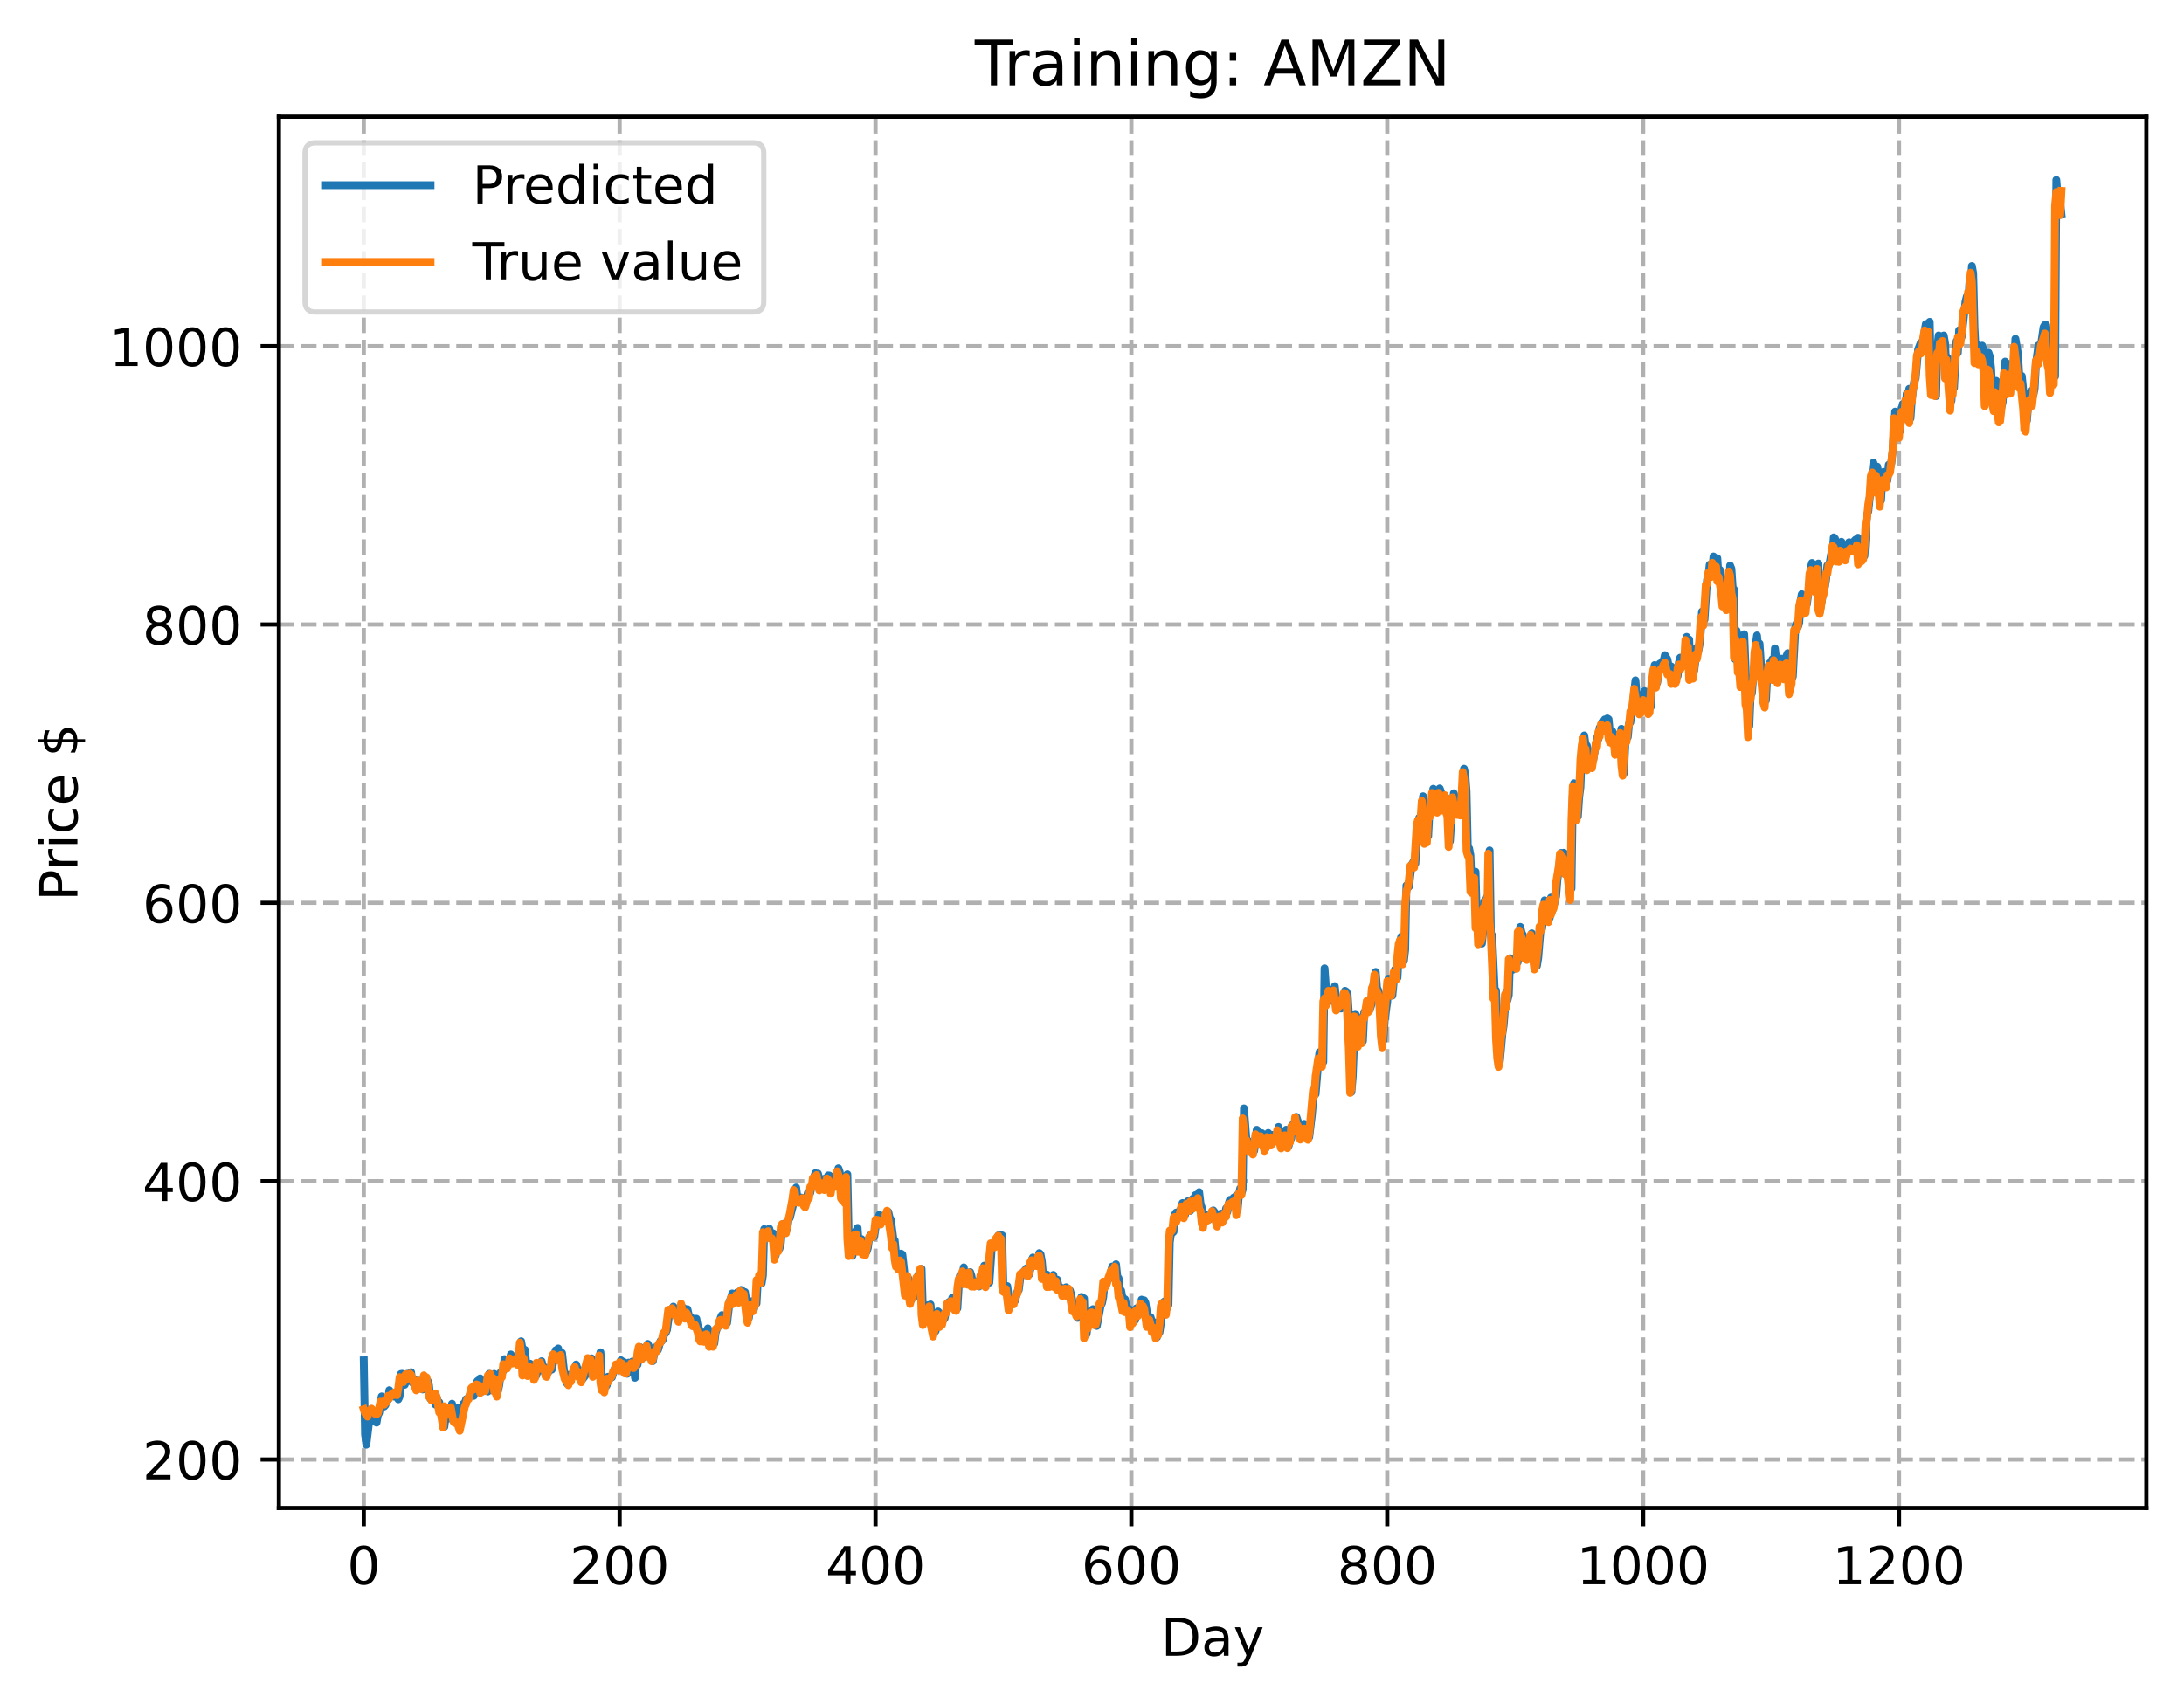 <?xml version="1.0" encoding="utf-8" standalone="no"?>
<!DOCTYPE svg PUBLIC "-//W3C//DTD SVG 1.1//EN"
  "http://www.w3.org/Graphics/SVG/1.1/DTD/svg11.dtd">
<!-- Created with matplotlib (https://matplotlib.org/) -->
<svg height="325.986pt" version="1.1" viewBox="0 0 417.648 325.986" width="417.648pt" xmlns="http://www.w3.org/2000/svg" xmlns:xlink="http://www.w3.org/1999/xlink">
 <defs>
  <style type="text/css">
*{stroke-linecap:butt;stroke-linejoin:round;}
  </style>
 </defs>
 <g id="figure_1">
  <g id="patch_1">
   <path d="M 0 325.986 
L 417.648 325.986 
L 417.648 0 
L 0 0 
z
" style="fill:#ffffff;"/>
  </g>
  <g id="axes_1">
   <g id="patch_2">
    <path d="M 53.328 288.43 
L 410.448 288.43 
L 410.448 22.318 
L 53.328 22.318 
z
" style="fill:#ffffff;"/>
   </g>
   <g id="matplotlib.axis_1">
    <g id="xtick_1">
     <g id="line2d_1">
      <path clip-path="url(#p4072949137)" d="M 69.561 288.43 
L 69.561 22.318 
" style="fill:none;stroke:#b0b0b0;stroke-dasharray:2.96,1.28;stroke-dashoffset:0;stroke-width:0.8;"/>
     </g>
     <g id="line2d_2">
      <defs>
       <path d="M 0 0 
L 0 3.5 
" id="mc7ef09954f" style="stroke:#000000;stroke-width:0.8;"/>
      </defs>
      <g>
       <use style="stroke:#000000;stroke-width:0.8;" x="69.561" xlink:href="#mc7ef09954f" y="288.43"/>
      </g>
     </g>
     <g id="text_1">
      <!-- 0 -->
      <defs>
       <path d="M 31.781 66.406 
Q 24.172 66.406 20.328 58.906 
Q 16.5 51.422 16.5 36.375 
Q 16.5 21.391 20.328 13.891 
Q 24.172 6.391 31.781 6.391 
Q 39.453 6.391 43.281 13.891 
Q 47.125 21.391 47.125 36.375 
Q 47.125 51.422 43.281 58.906 
Q 39.453 66.406 31.781 66.406 
z
M 31.781 74.219 
Q 44.047 74.219 50.516 64.516 
Q 56.984 54.828 56.984 36.375 
Q 56.984 17.969 50.516 8.266 
Q 44.047 -1.422 31.781 -1.422 
Q 19.531 -1.422 13.062 8.266 
Q 6.594 17.969 6.594 36.375 
Q 6.594 54.828 13.062 64.516 
Q 19.531 74.219 31.781 74.219 
z
" id="DejaVuSans-48"/>
      </defs>
      <g transform="translate(66.38 303.029)scale(0.1 -0.1)">
       <use xlink:href="#DejaVuSans-48"/>
      </g>
     </g>
    </g>
    <g id="xtick_2">
     <g id="line2d_3">
      <path clip-path="url(#p4072949137)" d="M 118.491 288.43 
L 118.491 22.318 
" style="fill:none;stroke:#b0b0b0;stroke-dasharray:2.96,1.28;stroke-dashoffset:0;stroke-width:0.8;"/>
     </g>
     <g id="line2d_4">
      <g>
       <use style="stroke:#000000;stroke-width:0.8;" x="118.491" xlink:href="#mc7ef09954f" y="288.43"/>
      </g>
     </g>
     <g id="text_2">
      <!-- 200 -->
      <defs>
       <path d="M 19.188 8.297 
L 53.609 8.297 
L 53.609 0 
L 7.328 0 
L 7.328 8.297 
Q 12.938 14.109 22.625 23.891 
Q 32.328 33.688 34.812 36.531 
Q 39.547 41.844 41.422 45.531 
Q 43.312 49.219 43.312 52.781 
Q 43.312 58.594 39.234 62.25 
Q 35.156 65.922 28.609 65.922 
Q 23.969 65.922 18.812 64.312 
Q 13.672 62.703 7.812 59.422 
L 7.812 69.391 
Q 13.766 71.781 18.938 73 
Q 24.125 74.219 28.422 74.219 
Q 39.75 74.219 46.484 68.547 
Q 53.219 62.891 53.219 53.422 
Q 53.219 48.922 51.531 44.891 
Q 49.859 40.875 45.406 35.406 
Q 44.188 33.984 37.641 27.219 
Q 31.109 20.453 19.188 8.297 
z
" id="DejaVuSans-50"/>
      </defs>
      <g transform="translate(108.948 303.029)scale(0.1 -0.1)">
       <use xlink:href="#DejaVuSans-50"/>
       <use x="63.623" xlink:href="#DejaVuSans-48"/>
       <use x="127.246" xlink:href="#DejaVuSans-48"/>
      </g>
     </g>
    </g>
    <g id="xtick_3">
     <g id="line2d_5">
      <path clip-path="url(#p4072949137)" d="M 167.422 288.43 
L 167.422 22.318 
" style="fill:none;stroke:#b0b0b0;stroke-dasharray:2.96,1.28;stroke-dashoffset:0;stroke-width:0.8;"/>
     </g>
     <g id="line2d_6">
      <g>
       <use style="stroke:#000000;stroke-width:0.8;" x="167.422" xlink:href="#mc7ef09954f" y="288.43"/>
      </g>
     </g>
     <g id="text_3">
      <!-- 400 -->
      <defs>
       <path d="M 37.797 64.312 
L 12.891 25.391 
L 37.797 25.391 
z
M 35.203 72.906 
L 47.609 72.906 
L 47.609 25.391 
L 58.016 25.391 
L 58.016 17.188 
L 47.609 17.188 
L 47.609 0 
L 37.797 0 
L 37.797 17.188 
L 4.891 17.188 
L 4.891 26.703 
z
" id="DejaVuSans-52"/>
      </defs>
      <g transform="translate(157.878 303.029)scale(0.1 -0.1)">
       <use xlink:href="#DejaVuSans-52"/>
       <use x="63.623" xlink:href="#DejaVuSans-48"/>
       <use x="127.246" xlink:href="#DejaVuSans-48"/>
      </g>
     </g>
    </g>
    <g id="xtick_4">
     <g id="line2d_7">
      <path clip-path="url(#p4072949137)" d="M 216.353 288.43 
L 216.353 22.318 
" style="fill:none;stroke:#b0b0b0;stroke-dasharray:2.96,1.28;stroke-dashoffset:0;stroke-width:0.8;"/>
     </g>
     <g id="line2d_8">
      <g>
       <use style="stroke:#000000;stroke-width:0.8;" x="216.353" xlink:href="#mc7ef09954f" y="288.43"/>
      </g>
     </g>
     <g id="text_4">
      <!-- 600 -->
      <defs>
       <path d="M 33.016 40.375 
Q 26.375 40.375 22.484 35.828 
Q 18.609 31.297 18.609 23.391 
Q 18.609 15.531 22.484 10.953 
Q 26.375 6.391 33.016 6.391 
Q 39.656 6.391 43.531 10.953 
Q 47.406 15.531 47.406 23.391 
Q 47.406 31.297 43.531 35.828 
Q 39.656 40.375 33.016 40.375 
z
M 52.594 71.297 
L 52.594 62.312 
Q 48.875 64.062 45.094 64.984 
Q 41.312 65.922 37.594 65.922 
Q 27.828 65.922 22.672 59.328 
Q 17.531 52.734 16.797 39.406 
Q 19.672 43.656 24.016 45.922 
Q 28.375 48.188 33.594 48.188 
Q 44.578 48.188 50.953 41.516 
Q 57.328 34.859 57.328 23.391 
Q 57.328 12.156 50.688 5.359 
Q 44.047 -1.422 33.016 -1.422 
Q 20.359 -1.422 13.672 8.266 
Q 6.984 17.969 6.984 36.375 
Q 6.984 53.656 15.188 63.938 
Q 23.391 74.219 37.203 74.219 
Q 40.922 74.219 44.703 73.484 
Q 48.484 72.75 52.594 71.297 
z
" id="DejaVuSans-54"/>
      </defs>
      <g transform="translate(206.809 303.029)scale(0.1 -0.1)">
       <use xlink:href="#DejaVuSans-54"/>
       <use x="63.623" xlink:href="#DejaVuSans-48"/>
       <use x="127.246" xlink:href="#DejaVuSans-48"/>
      </g>
     </g>
    </g>
    <g id="xtick_5">
     <g id="line2d_9">
      <path clip-path="url(#p4072949137)" d="M 265.283 288.43 
L 265.283 22.318 
" style="fill:none;stroke:#b0b0b0;stroke-dasharray:2.96,1.28;stroke-dashoffset:0;stroke-width:0.8;"/>
     </g>
     <g id="line2d_10">
      <g>
       <use style="stroke:#000000;stroke-width:0.8;" x="265.283" xlink:href="#mc7ef09954f" y="288.43"/>
      </g>
     </g>
     <g id="text_5">
      <!-- 800 -->
      <defs>
       <path d="M 31.781 34.625 
Q 24.75 34.625 20.719 30.859 
Q 16.703 27.094 16.703 20.516 
Q 16.703 13.922 20.719 10.156 
Q 24.75 6.391 31.781 6.391 
Q 38.812 6.391 42.859 10.172 
Q 46.922 13.969 46.922 20.516 
Q 46.922 27.094 42.891 30.859 
Q 38.875 34.625 31.781 34.625 
z
M 21.922 38.812 
Q 15.578 40.375 12.031 44.719 
Q 8.5 49.078 8.5 55.328 
Q 8.5 64.062 14.719 69.141 
Q 20.953 74.219 31.781 74.219 
Q 42.672 74.219 48.875 69.141 
Q 55.078 64.062 55.078 55.328 
Q 55.078 49.078 51.531 44.719 
Q 48 40.375 41.703 38.812 
Q 48.828 37.156 52.797 32.312 
Q 56.781 27.484 56.781 20.516 
Q 56.781 9.906 50.312 4.234 
Q 43.844 -1.422 31.781 -1.422 
Q 19.734 -1.422 13.25 4.234 
Q 6.781 9.906 6.781 20.516 
Q 6.781 27.484 10.781 32.312 
Q 14.797 37.156 21.922 38.812 
z
M 18.312 54.391 
Q 18.312 48.734 21.844 45.562 
Q 25.391 42.391 31.781 42.391 
Q 38.141 42.391 41.719 45.562 
Q 45.312 48.734 45.312 54.391 
Q 45.312 60.062 41.719 63.234 
Q 38.141 66.406 31.781 66.406 
Q 25.391 66.406 21.844 63.234 
Q 18.312 60.062 18.312 54.391 
z
" id="DejaVuSans-56"/>
      </defs>
      <g transform="translate(255.74 303.029)scale(0.1 -0.1)">
       <use xlink:href="#DejaVuSans-56"/>
       <use x="63.623" xlink:href="#DejaVuSans-48"/>
       <use x="127.246" xlink:href="#DejaVuSans-48"/>
      </g>
     </g>
    </g>
    <g id="xtick_6">
     <g id="line2d_11">
      <path clip-path="url(#p4072949137)" d="M 314.214 288.43 
L 314.214 22.318 
" style="fill:none;stroke:#b0b0b0;stroke-dasharray:2.96,1.28;stroke-dashoffset:0;stroke-width:0.8;"/>
     </g>
     <g id="line2d_12">
      <g>
       <use style="stroke:#000000;stroke-width:0.8;" x="314.214" xlink:href="#mc7ef09954f" y="288.43"/>
      </g>
     </g>
     <g id="text_6">
      <!-- 1000 -->
      <defs>
       <path d="M 12.406 8.297 
L 28.516 8.297 
L 28.516 63.922 
L 10.984 60.406 
L 10.984 69.391 
L 28.422 72.906 
L 38.281 72.906 
L 38.281 8.297 
L 54.391 8.297 
L 54.391 0 
L 12.406 0 
z
" id="DejaVuSans-49"/>
      </defs>
      <g transform="translate(301.489 303.029)scale(0.1 -0.1)">
       <use xlink:href="#DejaVuSans-49"/>
       <use x="63.623" xlink:href="#DejaVuSans-48"/>
       <use x="127.246" xlink:href="#DejaVuSans-48"/>
       <use x="190.869" xlink:href="#DejaVuSans-48"/>
      </g>
     </g>
    </g>
    <g id="xtick_7">
     <g id="line2d_13">
      <path clip-path="url(#p4072949137)" d="M 363.144 288.43 
L 363.144 22.318 
" style="fill:none;stroke:#b0b0b0;stroke-dasharray:2.96,1.28;stroke-dashoffset:0;stroke-width:0.8;"/>
     </g>
     <g id="line2d_14">
      <g>
       <use style="stroke:#000000;stroke-width:0.8;" x="363.144" xlink:href="#mc7ef09954f" y="288.43"/>
      </g>
     </g>
     <g id="text_7">
      <!-- 1200 -->
      <g transform="translate(350.419 303.029)scale(0.1 -0.1)">
       <use xlink:href="#DejaVuSans-49"/>
       <use x="63.623" xlink:href="#DejaVuSans-50"/>
       <use x="127.246" xlink:href="#DejaVuSans-48"/>
       <use x="190.869" xlink:href="#DejaVuSans-48"/>
      </g>
     </g>
    </g>
    <g id="text_8">
     <!-- Day -->
     <defs>
      <path d="M 19.672 64.797 
L 19.672 8.109 
L 31.594 8.109 
Q 46.688 8.109 53.688 14.938 
Q 60.688 21.781 60.688 36.531 
Q 60.688 51.172 53.688 57.984 
Q 46.688 64.797 31.594 64.797 
z
M 9.812 72.906 
L 30.078 72.906 
Q 51.266 72.906 61.172 64.094 
Q 71.094 55.281 71.094 36.531 
Q 71.094 17.672 61.125 8.828 
Q 51.172 0 30.078 0 
L 9.812 0 
z
" id="DejaVuSans-68"/>
      <path d="M 34.281 27.484 
Q 23.391 27.484 19.188 25 
Q 14.984 22.516 14.984 16.5 
Q 14.984 11.719 18.141 8.906 
Q 21.297 6.109 26.703 6.109 
Q 34.188 6.109 38.703 11.406 
Q 43.219 16.703 43.219 25.484 
L 43.219 27.484 
z
M 52.203 31.203 
L 52.203 0 
L 43.219 0 
L 43.219 8.297 
Q 40.141 3.328 35.547 0.953 
Q 30.953 -1.422 24.312 -1.422 
Q 15.922 -1.422 10.953 3.297 
Q 6 8.016 6 15.922 
Q 6 25.141 12.172 29.828 
Q 18.359 34.516 30.609 34.516 
L 43.219 34.516 
L 43.219 35.406 
Q 43.219 41.609 39.141 45 
Q 35.062 48.391 27.688 48.391 
Q 23 48.391 18.547 47.266 
Q 14.109 46.141 10.016 43.891 
L 10.016 52.203 
Q 14.938 54.109 19.578 55.047 
Q 24.219 56 28.609 56 
Q 40.484 56 46.344 49.844 
Q 52.203 43.703 52.203 31.203 
z
" id="DejaVuSans-97"/>
      <path d="M 32.172 -5.078 
Q 28.375 -14.844 24.75 -17.812 
Q 21.141 -20.797 15.094 -20.797 
L 7.906 -20.797 
L 7.906 -13.281 
L 13.188 -13.281 
Q 16.891 -13.281 18.938 -11.516 
Q 21 -9.766 23.484 -3.219 
L 25.094 0.875 
L 2.984 54.688 
L 12.5 54.688 
L 29.594 11.922 
L 46.688 54.688 
L 56.203 54.688 
z
" id="DejaVuSans-121"/>
     </defs>
     <g transform="translate(222.015 316.707)scale(0.1 -0.1)">
      <use xlink:href="#DejaVuSans-68"/>
      <use x="77.002" xlink:href="#DejaVuSans-97"/>
      <use x="138.281" xlink:href="#DejaVuSans-121"/>
     </g>
    </g>
   </g>
   <g id="matplotlib.axis_2">
    <g id="ytick_1">
     <g id="line2d_15">
      <path clip-path="url(#p4072949137)" d="M 53.328 279.164 
L 410.448 279.164 
" style="fill:none;stroke:#b0b0b0;stroke-dasharray:2.96,1.28;stroke-dashoffset:0;stroke-width:0.8;"/>
     </g>
     <g id="line2d_16">
      <defs>
       <path d="M 0 0 
L -3.5 0 
" id="mb686dbe523" style="stroke:#000000;stroke-width:0.8;"/>
      </defs>
      <g>
       <use style="stroke:#000000;stroke-width:0.8;" x="53.328" xlink:href="#mb686dbe523" y="279.164"/>
      </g>
     </g>
     <g id="text_9">
      <!-- 200 -->
      <g transform="translate(27.241 282.963)scale(0.1 -0.1)">
       <use xlink:href="#DejaVuSans-50"/>
       <use x="63.623" xlink:href="#DejaVuSans-48"/>
       <use x="127.246" xlink:href="#DejaVuSans-48"/>
      </g>
     </g>
    </g>
    <g id="ytick_2">
     <g id="line2d_17">
      <path clip-path="url(#p4072949137)" d="M 53.328 225.926 
L 410.448 225.926 
" style="fill:none;stroke:#b0b0b0;stroke-dasharray:2.96,1.28;stroke-dashoffset:0;stroke-width:0.8;"/>
     </g>
     <g id="line2d_18">
      <g>
       <use style="stroke:#000000;stroke-width:0.8;" x="53.328" xlink:href="#mb686dbe523" y="225.926"/>
      </g>
     </g>
     <g id="text_10">
      <!-- 400 -->
      <g transform="translate(27.241 229.726)scale(0.1 -0.1)">
       <use xlink:href="#DejaVuSans-52"/>
       <use x="63.623" xlink:href="#DejaVuSans-48"/>
       <use x="127.246" xlink:href="#DejaVuSans-48"/>
      </g>
     </g>
    </g>
    <g id="ytick_3">
     <g id="line2d_19">
      <path clip-path="url(#p4072949137)" d="M 53.328 172.689 
L 410.448 172.689 
" style="fill:none;stroke:#b0b0b0;stroke-dasharray:2.96,1.28;stroke-dashoffset:0;stroke-width:0.8;"/>
     </g>
     <g id="line2d_20">
      <g>
       <use style="stroke:#000000;stroke-width:0.8;" x="53.328" xlink:href="#mb686dbe523" y="172.689"/>
      </g>
     </g>
     <g id="text_11">
      <!-- 600 -->
      <g transform="translate(27.241 176.488)scale(0.1 -0.1)">
       <use xlink:href="#DejaVuSans-54"/>
       <use x="63.623" xlink:href="#DejaVuSans-48"/>
       <use x="127.246" xlink:href="#DejaVuSans-48"/>
      </g>
     </g>
    </g>
    <g id="ytick_4">
     <g id="line2d_21">
      <path clip-path="url(#p4072949137)" d="M 53.328 119.452 
L 410.448 119.452 
" style="fill:none;stroke:#b0b0b0;stroke-dasharray:2.96,1.28;stroke-dashoffset:0;stroke-width:0.8;"/>
     </g>
     <g id="line2d_22">
      <g>
       <use style="stroke:#000000;stroke-width:0.8;" x="53.328" xlink:href="#mb686dbe523" y="119.452"/>
      </g>
     </g>
     <g id="text_12">
      <!-- 800 -->
      <g transform="translate(27.241 123.251)scale(0.1 -0.1)">
       <use xlink:href="#DejaVuSans-56"/>
       <use x="63.623" xlink:href="#DejaVuSans-48"/>
       <use x="127.246" xlink:href="#DejaVuSans-48"/>
      </g>
     </g>
    </g>
    <g id="ytick_5">
     <g id="line2d_23">
      <path clip-path="url(#p4072949137)" d="M 53.328 66.215 
L 410.448 66.215 
" style="fill:none;stroke:#b0b0b0;stroke-dasharray:2.96,1.28;stroke-dashoffset:0;stroke-width:0.8;"/>
     </g>
     <g id="line2d_24">
      <g>
       <use style="stroke:#000000;stroke-width:0.8;" x="53.328" xlink:href="#mb686dbe523" y="66.215"/>
      </g>
     </g>
     <g id="text_13">
      <!-- 1000 -->
      <g transform="translate(20.878 70.014)scale(0.1 -0.1)">
       <use xlink:href="#DejaVuSans-49"/>
       <use x="63.623" xlink:href="#DejaVuSans-48"/>
       <use x="127.246" xlink:href="#DejaVuSans-48"/>
       <use x="190.869" xlink:href="#DejaVuSans-48"/>
      </g>
     </g>
    </g>
    <g id="text_14">
     <!-- Price $ -->
     <defs>
      <path d="M 19.672 64.797 
L 19.672 37.406 
L 32.078 37.406 
Q 38.969 37.406 42.719 40.969 
Q 46.484 44.531 46.484 51.125 
Q 46.484 57.672 42.719 61.234 
Q 38.969 64.797 32.078 64.797 
z
M 9.812 72.906 
L 32.078 72.906 
Q 44.344 72.906 50.609 67.359 
Q 56.891 61.812 56.891 51.125 
Q 56.891 40.328 50.609 34.812 
Q 44.344 29.297 32.078 29.297 
L 19.672 29.297 
L 19.672 0 
L 9.812 0 
z
" id="DejaVuSans-80"/>
      <path d="M 41.109 46.297 
Q 39.594 47.172 37.812 47.578 
Q 36.031 48 33.891 48 
Q 26.266 48 22.188 43.047 
Q 18.109 38.094 18.109 28.812 
L 18.109 0 
L 9.078 0 
L 9.078 54.688 
L 18.109 54.688 
L 18.109 46.188 
Q 20.953 51.172 25.484 53.578 
Q 30.031 56 36.531 56 
Q 37.453 56 38.578 55.875 
Q 39.703 55.766 41.062 55.516 
z
" id="DejaVuSans-114"/>
      <path d="M 9.422 54.688 
L 18.406 54.688 
L 18.406 0 
L 9.422 0 
z
M 9.422 75.984 
L 18.406 75.984 
L 18.406 64.594 
L 9.422 64.594 
z
" id="DejaVuSans-105"/>
      <path d="M 48.781 52.594 
L 48.781 44.188 
Q 44.969 46.297 41.141 47.344 
Q 37.312 48.391 33.406 48.391 
Q 24.656 48.391 19.812 42.844 
Q 14.984 37.312 14.984 27.297 
Q 14.984 17.281 19.812 11.734 
Q 24.656 6.203 33.406 6.203 
Q 37.312 6.203 41.141 7.25 
Q 44.969 8.297 48.781 10.406 
L 48.781 2.094 
Q 45.016 0.344 40.984 -0.531 
Q 36.969 -1.422 32.422 -1.422 
Q 20.062 -1.422 12.781 6.344 
Q 5.516 14.109 5.516 27.297 
Q 5.516 40.672 12.859 48.328 
Q 20.219 56 33.016 56 
Q 37.156 56 41.109 55.141 
Q 45.062 54.297 48.781 52.594 
z
" id="DejaVuSans-99"/>
      <path d="M 56.203 29.594 
L 56.203 25.203 
L 14.891 25.203 
Q 15.484 15.922 20.484 11.062 
Q 25.484 6.203 34.422 6.203 
Q 39.594 6.203 44.453 7.469 
Q 49.312 8.734 54.109 11.281 
L 54.109 2.781 
Q 49.266 0.734 44.188 -0.344 
Q 39.109 -1.422 33.891 -1.422 
Q 20.797 -1.422 13.156 6.188 
Q 5.516 13.812 5.516 26.812 
Q 5.516 40.234 12.766 48.109 
Q 20.016 56 32.328 56 
Q 43.359 56 49.781 48.891 
Q 56.203 41.797 56.203 29.594 
z
M 47.219 32.234 
Q 47.125 39.594 43.094 43.984 
Q 39.062 48.391 32.422 48.391 
Q 24.906 48.391 20.391 44.141 
Q 15.875 39.891 15.188 32.172 
z
" id="DejaVuSans-101"/>
      <path id="DejaVuSans-32"/>
      <path d="M 33.797 -14.703 
L 28.906 -14.703 
L 28.859 0 
Q 23.734 0.094 18.609 1.188 
Q 13.484 2.297 8.297 4.5 
L 8.297 13.281 
Q 13.281 10.156 18.375 8.562 
Q 23.484 6.984 28.906 6.938 
L 28.906 29.203 
Q 18.109 30.953 13.203 35.156 
Q 8.297 39.359 8.297 46.688 
Q 8.297 54.641 13.625 59.219 
Q 18.953 63.812 28.906 64.5 
L 28.906 75.984 
L 33.797 75.984 
L 33.797 64.656 
Q 38.328 64.453 42.578 63.688 
Q 46.828 62.938 50.875 61.625 
L 50.875 53.078 
Q 46.828 55.125 42.547 56.25 
Q 38.281 57.375 33.797 57.562 
L 33.797 36.719 
Q 44.875 35.016 50.094 30.609 
Q 55.328 26.219 55.328 18.609 
Q 55.328 10.359 49.781 5.594 
Q 44.234 0.828 33.797 0.094 
z
M 28.906 37.594 
L 28.906 57.625 
Q 23.25 56.984 20.266 54.391 
Q 17.281 51.812 17.281 47.516 
Q 17.281 43.312 20.031 40.969 
Q 22.797 38.625 28.906 37.594 
z
M 33.797 28.219 
L 33.797 7.078 
Q 39.984 7.906 43.141 10.594 
Q 46.297 13.281 46.297 17.672 
Q 46.297 21.969 43.281 24.5 
Q 40.281 27.047 33.797 28.219 
z
" id="DejaVuSans-36"/>
     </defs>
     <g transform="translate(14.798 172.342)rotate(-90)scale(0.1 -0.1)">
      <use xlink:href="#DejaVuSans-80"/>
      <use x="58.553" xlink:href="#DejaVuSans-114"/>
      <use x="99.666" xlink:href="#DejaVuSans-105"/>
      <use x="127.449" xlink:href="#DejaVuSans-99"/>
      <use x="182.43" xlink:href="#DejaVuSans-101"/>
      <use x="243.953" xlink:href="#DejaVuSans-32"/>
      <use x="275.74" xlink:href="#DejaVuSans-36"/>
     </g>
    </g>
   </g>
   <g id="line2d_25">
    <path clip-path="url(#p4072949137)" d="M 69.561 260.2 
L 69.806 274.339 
L 70.05 276.334 
L 70.539 272.317 
L 70.784 271.538 
L 71.029 271.263 
L 71.273 270.079 
L 71.518 271.825 
L 71.763 270.737 
L 72.007 272.111 
L 72.252 270.683 
L 72.497 270.27 
L 72.986 267.097 
L 73.475 269.017 
L 73.72 268.728 
L 73.965 267.412 
L 74.209 267.768 
L 74.454 265.905 
L 74.699 266.9 
L 74.943 266.752 
L 75.188 266.404 
L 75.433 267.141 
L 75.677 266.715 
L 75.922 266.61 
L 76.166 267.649 
L 76.411 267.132 
L 76.656 262.806 
L 76.9 262.769 
L 77.145 264.924 
L 77.39 264.872 
L 77.634 264.168 
L 77.879 262.771 
L 78.124 263.847 
L 78.613 262.469 
L 78.858 264.456 
L 79.347 263.962 
L 79.836 265.727 
L 80.081 264.093 
L 80.326 265.041 
L 80.815 265.773 
L 81.304 263.835 
L 81.549 265.176 
L 81.794 264.134 
L 82.038 264.958 
L 82.283 267.521 
L 82.527 266.949 
L 82.772 267.948 
L 83.017 267.549 
L 83.261 268.654 
L 83.506 267.228 
L 83.751 268.384 
L 83.995 268.221 
L 84.24 270.07 
L 84.485 270.003 
L 84.729 271.13 
L 84.974 272.909 
L 85.219 270.694 
L 85.463 271.464 
L 85.708 270.872 
L 86.442 268.499 
L 86.687 270.323 
L 86.931 271.074 
L 87.176 271.401 
L 87.421 269.25 
L 87.665 269.268 
L 88.154 270.891 
L 88.399 270.833 
L 88.644 268.471 
L 88.888 268.367 
L 89.133 267.628 
L 89.378 267.609 
L 89.622 267.273 
L 90.112 266.316 
L 90.601 266.99 
L 90.846 265.349 
L 91.09 264.502 
L 91.335 264.128 
L 91.58 264.652 
L 91.824 263.65 
L 92.314 266.141 
L 92.558 264.614 
L 92.803 265.33 
L 93.048 265.471 
L 93.292 266.157 
L 93.537 262.784 
L 93.781 262.977 
L 94.026 263.664 
L 94.271 263.662 
L 94.515 262.79 
L 94.76 265.726 
L 95.005 265.398 
L 95.249 266.005 
L 95.494 264.825 
L 95.739 262.505 
L 95.983 262.6 
L 96.228 262.215 
L 96.473 259.967 
L 96.717 260.639 
L 97.207 260.73 
L 97.451 260.256 
L 97.696 259.075 
L 98.185 260.532 
L 98.43 260.315 
L 98.675 259.876 
L 98.919 259.883 
L 99.164 260.594 
L 99.653 256.547 
L 99.898 257.963 
L 100.142 261.77 
L 100.387 258.199 
L 100.632 260.935 
L 100.876 261.277 
L 101.121 262.332 
L 101.366 260.837 
L 101.855 262.934 
L 102.1 261.808 
L 102.344 262.708 
L 102.589 263.035 
L 102.834 260.804 
L 103.078 261.116 
L 103.323 262.168 
L 103.568 260.362 
L 104.057 262.018 
L 104.302 261.659 
L 104.791 262.591 
L 105.036 261.924 
L 105.28 261.772 
L 105.525 261.972 
L 106.259 258.279 
L 106.503 258.227 
L 106.748 257.927 
L 106.993 259.397 
L 107.482 258.785 
L 107.971 263.205 
L 108.216 263.488 
L 108.461 264.643 
L 108.705 262.971 
L 108.95 264.297 
L 109.195 263.467 
L 109.439 263.249 
L 109.684 262.694 
L 109.929 261.585 
L 110.173 260.994 
L 110.418 261.755 
L 110.663 261.979 
L 110.907 262.629 
L 111.152 262.927 
L 111.397 263.787 
L 111.886 263.159 
L 112.13 261.302 
L 112.375 260.346 
L 112.62 259.848 
L 112.864 260.757 
L 113.109 259.808 
L 113.354 260.481 
L 113.598 262.345 
L 113.843 262.461 
L 114.088 261.608 
L 114.332 260.337 
L 114.577 260.349 
L 114.822 258.659 
L 115.066 263.033 
L 115.311 264.623 
L 115.556 264.292 
L 115.8 265.301 
L 116.045 264.947 
L 116.29 263.339 
L 116.534 263.827 
L 116.779 263.481 
L 117.024 263.436 
L 117.513 261.885 
L 117.757 261.637 
L 118.002 261.005 
L 118.247 261.134 
L 118.491 261.776 
L 118.736 260.184 
L 118.981 260.792 
L 119.225 260.457 
L 119.47 261.892 
L 119.715 262.66 
L 119.959 262.769 
L 120.204 260.64 
L 120.449 261.137 
L 120.938 260.427 
L 121.183 260.886 
L 121.427 263.533 
L 121.672 260.6 
L 121.917 261.034 
L 122.406 257.671 
L 122.651 258.234 
L 122.895 259.712 
L 123.14 258.615 
L 123.385 258.736 
L 123.629 258.129 
L 123.874 257.061 
L 124.118 257.564 
L 124.363 258.951 
L 124.608 259.463 
L 124.852 260.339 
L 125.342 257.695 
L 125.831 258.197 
L 126.32 256.491 
L 126.565 256.504 
L 126.81 256.155 
L 127.054 254.995 
L 127.299 254.968 
L 127.544 254.393 
L 128.033 250.908 
L 128.278 250.472 
L 128.522 250.429 
L 128.767 249.915 
L 129.012 250.938 
L 129.501 250.611 
L 129.99 252.024 
L 130.235 250.909 
L 130.479 250.37 
L 130.724 250.186 
L 130.969 251.359 
L 131.213 251.494 
L 131.458 250.418 
L 131.947 252.536 
L 132.192 252.027 
L 132.437 252.24 
L 132.681 252.726 
L 132.926 252.261 
L 133.171 252.249 
L 133.415 253.555 
L 133.66 254.084 
L 134.149 256.158 
L 134.639 254.859 
L 134.883 255.658 
L 135.373 254.089 
L 135.862 257.057 
L 136.106 256.716 
L 136.351 256.699 
L 136.596 256.974 
L 136.84 254.933 
L 137.085 254.196 
L 137.574 253.355 
L 137.819 252.032 
L 138.064 251.544 
L 138.308 252.394 
L 138.798 252.91 
L 139.042 253.062 
L 139.532 248.883 
L 139.776 248.304 
L 140.021 247.404 
L 140.266 248.756 
L 140.51 248.334 
L 140.755 248.172 
L 141 247.21 
L 141.489 248.708 
L 141.733 246.726 
L 141.978 246.898 
L 142.223 248.032 
L 142.467 247.142 
L 143.201 252.115 
L 143.691 248.902 
L 143.935 249.351 
L 144.18 250.394 
L 144.425 249.138 
L 144.669 249.316 
L 144.914 244.914 
L 145.159 245.444 
L 145.403 243.809 
L 145.648 245.481 
L 145.893 243.914 
L 146.137 235.094 
L 146.382 236.6 
L 146.627 235.757 
L 146.871 235.839 
L 147.116 235.01 
L 147.361 236.042 
L 147.605 236.463 
L 147.85 235.902 
L 148.094 237.242 
L 148.339 240.114 
L 148.828 237.521 
L 149.073 238.811 
L 149.318 237.761 
L 149.562 234.583 
L 149.807 234.081 
L 150.052 234.15 
L 150.541 235.133 
L 150.786 233.247 
L 151.03 232.974 
L 151.764 230.091 
L 152.009 227.876 
L 152.254 227.142 
L 152.498 229.205 
L 152.743 228.958 
L 152.988 229.701 
L 153.232 229.064 
L 153.477 229.194 
L 153.721 229.607 
L 153.966 230.326 
L 154.211 229.806 
L 154.455 228.249 
L 154.7 227.996 
L 154.945 228.174 
L 155.189 226.912 
L 155.434 226.814 
L 155.679 225.123 
L 155.923 224.398 
L 156.168 225.23 
L 156.413 224.48 
L 156.657 225.436 
L 156.902 226.96 
L 157.147 225.856 
L 157.391 225.911 
L 157.636 225.474 
L 157.881 226.209 
L 158.37 224.831 
L 158.615 224.861 
L 158.859 225.499 
L 159.104 227.044 
L 159.349 225.236 
L 159.593 226.714 
L 159.838 226.749 
L 160.082 225.492 
L 160.327 223.472 
L 160.572 224.145 
L 160.816 225.6 
L 161.061 228.121 
L 161.306 228.947 
L 161.55 227.577 
L 161.795 230.025 
L 162.04 224.624 
L 162.284 236.081 
L 162.529 239.585 
L 162.774 238.527 
L 163.018 240.191 
L 163.508 235.834 
L 163.997 234.868 
L 164.242 238.466 
L 164.486 237.404 
L 164.731 237.001 
L 165.22 239.479 
L 165.465 238.723 
L 165.709 239.439 
L 165.954 238.734 
L 166.199 236.811 
L 166.443 236.245 
L 166.688 236.69 
L 166.933 235.99 
L 167.177 236.567 
L 167.667 233.271 
L 167.911 233.24 
L 168.156 232.366 
L 168.401 232.575 
L 168.645 233.769 
L 168.89 232.728 
L 169.379 232.666 
L 169.624 231.829 
L 169.869 231.793 
L 170.113 232.869 
L 170.358 233.276 
L 170.847 237.005 
L 171.092 237.246 
L 171.581 242.156 
L 171.826 241.412 
L 172.07 241.516 
L 172.315 239.788 
L 172.56 239.958 
L 173.294 246.635 
L 173.538 244.944 
L 173.783 244.641 
L 174.272 248.642 
L 174.517 247.384 
L 174.762 248.107 
L 175.006 246.22 
L 175.251 245.435 
L 175.496 244.129 
L 175.74 243.586 
L 175.985 244.697 
L 176.23 242.707 
L 176.474 250.654 
L 176.719 252.59 
L 177.208 251.081 
L 177.453 249.656 
L 177.697 249.788 
L 177.942 249.505 
L 178.431 253.939 
L 178.676 254.862 
L 178.921 254.579 
L 179.165 251.59 
L 179.41 250.861 
L 179.899 253.164 
L 180.144 252.562 
L 180.389 252.462 
L 180.633 252.191 
L 180.878 250.904 
L 181.123 250.626 
L 181.367 249.127 
L 181.612 248.956 
L 181.857 249.477 
L 182.101 248.234 
L 182.346 248.526 
L 182.591 249.729 
L 182.835 250.111 
L 183.08 250.248 
L 183.325 246.111 
L 183.569 244.006 
L 183.814 244.58 
L 184.058 243.71 
L 184.303 242.409 
L 184.548 244.674 
L 184.792 245.012 
L 185.037 244.682 
L 185.282 244.874 
L 185.526 243.316 
L 185.771 244.064 
L 186.016 245.535 
L 186.26 245.036 
L 186.505 245.39 
L 186.75 245.131 
L 186.994 245.825 
L 187.239 246.065 
L 187.484 245.815 
L 187.728 243.586 
L 187.973 243.32 
L 188.218 242.084 
L 188.462 243.261 
L 188.707 245.679 
L 188.952 244.264 
L 189.196 245.326 
L 189.685 238.05 
L 189.93 238.553 
L 190.175 237.8 
L 190.419 238.234 
L 190.664 236.775 
L 190.909 236.317 
L 191.153 236.217 
L 191.398 236.887 
L 191.643 236.304 
L 191.887 246.814 
L 192.377 246.486 
L 192.621 245.997 
L 193.111 249.786 
L 193.355 248.599 
L 193.6 248.833 
L 193.845 248.438 
L 194.089 248.842 
L 194.579 247.003 
L 194.823 246.725 
L 195.068 244.718 
L 195.312 243.765 
L 196.291 242.611 
L 196.78 243.804 
L 197.025 242.819 
L 197.27 241.023 
L 197.514 240.531 
L 197.759 241.76 
L 198.004 241.999 
L 198.248 241.138 
L 198.493 241.584 
L 198.738 239.689 
L 198.982 239.915 
L 199.227 241.238 
L 199.472 244.024 
L 199.716 243.542 
L 199.961 243.927 
L 200.206 243.798 
L 200.45 245.617 
L 200.695 245.086 
L 200.94 245.927 
L 201.184 245.355 
L 201.429 243.861 
L 201.673 245.789 
L 201.918 246.093 
L 202.163 244.767 
L 202.407 245.894 
L 202.897 246.419 
L 203.141 246.369 
L 203.386 247.262 
L 203.631 247.317 
L 203.875 246.225 
L 204.12 246.393 
L 204.365 247.982 
L 204.609 246.83 
L 204.854 247.702 
L 205.343 250.213 
L 205.588 249.87 
L 205.833 250.748 
L 206.077 252.081 
L 206.811 248.068 
L 207.3 248.351 
L 207.545 255.397 
L 207.79 255.187 
L 208.034 253.337 
L 208.279 253.423 
L 208.524 252.583 
L 208.768 250.615 
L 209.013 250.414 
L 209.258 251.348 
L 209.502 253.443 
L 209.747 253.615 
L 210.236 251.123 
L 210.481 249.693 
L 210.726 249.315 
L 210.97 248.107 
L 211.215 245.474 
L 211.46 245.963 
L 211.704 245.054 
L 212.194 244.431 
L 212.683 242.254 
L 213.172 243.121 
L 213.417 241.82 
L 213.661 244.176 
L 213.906 244.483 
L 214.151 246.527 
L 214.395 246.85 
L 214.885 249.433 
L 215.129 248.502 
L 215.374 249.728 
L 215.863 250.449 
L 216.108 250.5 
L 216.353 252.948 
L 216.597 252.585 
L 216.842 252.744 
L 217.087 252.472 
L 217.331 250.253 
L 217.576 250.492 
L 217.821 251.378 
L 218.31 248.586 
L 218.555 249.017 
L 218.799 248.714 
L 219.044 249.194 
L 219.288 250.762 
L 219.533 253.072 
L 219.778 252.268 
L 220.022 251.919 
L 220.267 252.689 
L 220.512 254 
L 220.756 252.932 
L 221.001 254.045 
L 221.246 255.776 
L 221.49 254.891 
L 221.735 254.836 
L 221.98 253.199 
L 222.224 249.722 
L 222.469 249.098 
L 222.714 248.918 
L 222.958 250.119 
L 223.203 250.169 
L 223.448 249.62 
L 223.692 237.651 
L 223.937 235.872 
L 224.182 235.828 
L 224.426 235.593 
L 224.671 232.31 
L 224.916 231.934 
L 225.16 232.784 
L 225.649 231.459 
L 225.894 231.279 
L 226.139 230.111 
L 226.383 232.164 
L 226.628 232.347 
L 227.117 229.777 
L 227.607 231.613 
L 227.851 229.667 
L 228.096 229.298 
L 228.341 230.469 
L 228.585 228.609 
L 229.075 229.799 
L 229.319 228.031 
L 229.564 230.136 
L 229.809 230.975 
L 230.053 232.972 
L 230.298 233.887 
L 230.543 232.355 
L 230.787 233.364 
L 231.032 233.063 
L 231.276 233.22 
L 231.521 232.432 
L 231.766 232.772 
L 232.01 231.52 
L 232.5 232.154 
L 232.744 232.557 
L 232.989 233.444 
L 233.234 233.218 
L 233.478 232.142 
L 233.723 232.608 
L 233.968 233.39 
L 234.212 232.759 
L 234.457 231.152 
L 234.702 231.826 
L 234.946 230.25 
L 235.191 229.503 
L 235.68 229.873 
L 235.925 229.061 
L 236.17 229.782 
L 236.414 228.68 
L 236.659 231.503 
L 236.904 228.731 
L 237.148 227.331 
L 237.393 228.269 
L 237.637 227.516 
L 237.882 212.013 
L 238.371 218.273 
L 238.616 218.163 
L 238.861 219.655 
L 239.35 218.613 
L 239.595 219.097 
L 239.839 220.132 
L 240.329 216.102 
L 241.063 218.12 
L 241.307 216.746 
L 241.552 218.813 
L 242.041 219.634 
L 242.286 218.847 
L 242.531 216.707 
L 243.02 218.725 
L 243.264 217.086 
L 243.509 218.334 
L 243.754 217.519 
L 244.243 217.223 
L 244.488 215.559 
L 244.977 218.193 
L 245.222 219.26 
L 245.956 216.095 
L 246.445 219.158 
L 246.69 217.879 
L 246.934 217.741 
L 247.179 215.149 
L 247.424 215.953 
L 247.668 215.418 
L 247.913 213.646 
L 248.402 215.088 
L 248.647 215.328 
L 248.892 217.247 
L 249.381 214.968 
L 249.625 215.284 
L 249.87 216.013 
L 250.115 216.134 
L 250.359 217.513 
L 250.849 213.494 
L 251.338 208.111 
L 251.583 209.276 
L 252.072 203.352 
L 252.317 201.274 
L 252.561 202.083 
L 252.806 201.533 
L 253.051 203.141 
L 253.295 185.222 
L 253.785 191.972 
L 254.519 189.359 
L 255.008 190.593 
L 255.252 188.635 
L 255.742 193.047 
L 255.986 191.846 
L 256.231 191.562 
L 256.476 192.905 
L 256.72 190.868 
L 256.965 190.446 
L 257.21 189.522 
L 257.454 189.68 
L 257.699 190.16 
L 257.944 194.024 
L 258.188 200.013 
L 258.433 208.87 
L 258.678 206.004 
L 259.167 193.932 
L 259.412 194.339 
L 259.656 195.534 
L 259.901 199.687 
L 260.146 196.12 
L 260.39 197.18 
L 260.635 199.14 
L 260.88 193.593 
L 261.124 193.749 
L 261.369 192.842 
L 261.613 191.347 
L 261.858 193.18 
L 262.103 192.656 
L 262.347 191.74 
L 262.592 188.485 
L 262.837 188.076 
L 263.081 185.917 
L 263.326 188.981 
L 263.571 189.449 
L 264.06 191.374 
L 264.305 197.154 
L 264.549 199.024 
L 264.794 195.148 
L 265.283 191.559 
L 265.528 187.195 
L 265.773 188.373 
L 266.017 187.497 
L 266.262 190.439 
L 266.751 185.461 
L 266.996 186.08 
L 267.24 187.025 
L 267.485 182.385 
L 267.73 180.092 
L 267.974 179.151 
L 268.219 182.44 
L 268.464 183.828 
L 268.708 181.696 
L 268.953 169.377 
L 269.198 169.789 
L 269.442 169.597 
L 269.932 165.427 
L 270.421 164.631 
L 270.666 165.157 
L 271.155 157.406 
L 271.4 156.412 
L 271.644 157.474 
L 271.889 156.894 
L 272.134 152.307 
L 272.378 154.419 
L 272.623 160.276 
L 272.868 160.244 
L 273.112 159.95 
L 273.357 155.216 
L 273.601 155.378 
L 273.846 153.816 
L 274.091 150.876 
L 274.335 153.61 
L 274.58 151.733 
L 274.825 152.167 
L 275.069 154.157 
L 275.314 150.81 
L 275.559 151.464 
L 275.803 153.987 
L 276.048 152.733 
L 276.293 153.55 
L 276.537 152.591 
L 276.782 154.77 
L 277.027 155.28 
L 277.271 160.914 
L 277.516 157.073 
L 277.761 155.393 
L 278.005 151.737 
L 278.25 152.444 
L 278.495 154.013 
L 278.739 154.227 
L 278.984 154.842 
L 279.228 154.769 
L 279.473 155.137 
L 279.718 152.035 
L 279.962 147.037 
L 280.207 148.169 
L 280.452 151.417 
L 280.696 162.564 
L 280.941 162.277 
L 281.186 163.594 
L 281.43 169.473 
L 281.675 169.052 
L 282.164 166.746 
L 282.409 175.623 
L 282.654 174.515 
L 282.898 180.129 
L 283.143 178.351 
L 283.388 180.489 
L 283.632 177.947 
L 283.877 172.345 
L 284.122 172.239 
L 284.366 171.581 
L 284.611 175.571 
L 284.856 162.667 
L 285.1 178.572 
L 285.345 178.915 
L 285.834 189.52 
L 286.079 189.448 
L 286.568 202.276 
L 286.813 202.997 
L 287.302 197.702 
L 287.547 196.113 
L 288.036 189.734 
L 288.281 191.294 
L 288.525 190.333 
L 288.77 183.289 
L 289.015 185.039 
L 289.259 185.509 
L 289.749 183.412 
L 290.238 184.056 
L 290.483 178.251 
L 290.727 177.299 
L 290.972 178.399 
L 291.216 178.829 
L 291.461 181.896 
L 291.95 183.431 
L 292.195 183.19 
L 292.44 179.945 
L 292.684 179.661 
L 292.929 178.528 
L 293.174 178.969 
L 293.418 182.918 
L 293.663 184.598 
L 293.908 184.752 
L 294.152 183.215 
L 294.642 177.234 
L 294.886 177.635 
L 295.376 172.214 
L 295.62 173.627 
L 295.865 172.918 
L 296.11 173.733 
L 296.354 175.568 
L 296.599 171.686 
L 296.843 174.209 
L 297.577 171.432 
L 297.822 168.224 
L 298.556 163.139 
L 298.801 164.422 
L 299.045 163.11 
L 299.29 163.36 
L 299.535 166.958 
L 299.779 165.223 
L 300.024 167.161 
L 300.269 170.227 
L 300.513 169.945 
L 300.758 152.267 
L 301.003 149.82 
L 301.247 153.521 
L 301.492 154.37 
L 301.737 156.141 
L 301.981 152.469 
L 302.226 150.576 
L 302.471 144.176 
L 302.96 140.666 
L 303.204 142.492 
L 303.449 142.596 
L 303.694 145.595 
L 303.938 146.017 
L 304.183 145.994 
L 304.428 143.771 
L 304.672 145.338 
L 305.406 141.087 
L 305.651 141.357 
L 305.896 139.191 
L 306.14 139.821 
L 306.385 138.098 
L 306.63 138.979 
L 306.874 137.61 
L 307.119 138.376 
L 307.364 137.415 
L 307.608 137.572 
L 307.853 140.071 
L 308.098 140.918 
L 308.342 139.89 
L 308.587 140.913 
L 308.831 141.007 
L 309.076 143.197 
L 309.321 140.539 
L 309.565 140.455 
L 309.81 142.04 
L 310.055 139.403 
L 310.299 146.453 
L 310.544 147.889 
L 310.789 142.587 
L 311.033 140.265 
L 311.278 141.007 
L 311.523 138.389 
L 311.767 138.162 
L 312.012 135.873 
L 312.257 134.884 
L 312.746 130.131 
L 312.991 133.103 
L 313.235 132.787 
L 313.725 134.678 
L 313.969 134.778 
L 314.214 133.823 
L 314.459 132.187 
L 314.948 132.39 
L 315.437 135.256 
L 315.682 135.211 
L 315.926 130.974 
L 316.416 127.206 
L 316.905 130.576 
L 317.394 126.938 
L 317.639 127.298 
L 317.884 126.495 
L 318.128 126.454 
L 318.373 125.32 
L 318.862 126.134 
L 319.107 127.483 
L 319.352 127.622 
L 319.596 127.474 
L 319.841 129.715 
L 320.086 129.238 
L 320.33 127.99 
L 320.575 129.421 
L 320.819 129.288 
L 321.064 126.719 
L 321.309 125.795 
L 321.553 126.904 
L 321.798 126.694 
L 322.287 125.322 
L 322.532 121.815 
L 322.777 122.301 
L 323.021 122.318 
L 323.266 128.675 
L 323.511 126.136 
L 323.755 128.461 
L 324 128.196 
L 324.489 123.872 
L 324.734 124.644 
L 324.979 123.413 
L 325.223 120.994 
L 325.468 116.99 
L 325.713 116.82 
L 325.957 118.505 
L 326.447 110.871 
L 326.691 110.268 
L 326.936 108.01 
L 327.18 108.997 
L 327.425 109.078 
L 327.67 106.439 
L 328.159 107.507 
L 328.404 106.774 
L 328.648 110.475 
L 328.893 108.989 
L 329.382 111.318 
L 329.627 114.451 
L 329.872 113.029 
L 330.116 113.531 
L 330.361 115.887 
L 330.606 113.463 
L 330.85 108.173 
L 331.095 108.78 
L 331.34 112.482 
L 331.584 112.722 
L 331.829 126.094 
L 332.074 120.621 
L 332.318 121.621 
L 332.563 127.296 
L 332.807 126.73 
L 333.052 130.357 
L 333.297 121.786 
L 333.541 121.314 
L 334.031 133.762 
L 334.275 134.597 
L 334.52 138.895 
L 334.765 132.979 
L 335.009 132.624 
L 335.254 129.632 
L 335.499 128.146 
L 335.743 123.41 
L 335.988 121.543 
L 336.233 123.895 
L 336.477 123.103 
L 336.722 126.794 
L 336.967 127.961 
L 337.456 133.065 
L 337.701 133.964 
L 337.945 129.142 
L 338.435 126.808 
L 338.679 127.259 
L 338.924 126.094 
L 339.168 128.677 
L 339.413 124.018 
L 339.902 128.164 
L 340.147 128.913 
L 340.636 125.989 
L 340.881 126.095 
L 341.37 128.392 
L 341.615 125.488 
L 341.86 124.939 
L 342.104 127.384 
L 342.349 131.121 
L 342.594 129.935 
L 342.838 129.44 
L 343.328 120.026 
L 343.572 119.211 
L 343.817 119.919 
L 344.062 119.219 
L 344.306 115.023 
L 344.551 113.665 
L 344.795 115.984 
L 345.04 115.976 
L 345.285 115.286 
L 345.529 115.59 
L 345.774 113.679 
L 346.019 112.749 
L 346.263 108.585 
L 346.508 107.683 
L 346.753 108.697 
L 347.242 112.207 
L 347.487 109.094 
L 347.731 107.788 
L 347.976 117.119 
L 348.465 114.438 
L 348.71 112.812 
L 348.955 112.345 
L 349.199 110.878 
L 349.444 108.172 
L 349.689 108.246 
L 349.933 107.388 
L 350.178 105.962 
L 350.423 106.071 
L 350.667 102.782 
L 350.912 103.028 
L 351.156 104.226 
L 351.401 106.892 
L 351.646 105.367 
L 351.89 105.976 
L 352.135 103.634 
L 352.38 104.504 
L 352.624 104.506 
L 352.869 106.099 
L 353.114 105.745 
L 353.603 103.717 
L 353.848 104.351 
L 354.337 104.347 
L 354.582 103.502 
L 354.826 103.229 
L 355.071 104.022 
L 355.316 102.851 
L 355.56 106.03 
L 355.805 105.431 
L 356.05 105.147 
L 356.294 106.006 
L 356.539 106.331 
L 357.028 98.503 
L 357.273 97.81 
L 357.762 93.169 
L 358.251 88.487 
L 358.496 91.411 
L 358.741 92.575 
L 358.985 89.241 
L 359.475 92.058 
L 359.719 95.701 
L 359.964 91.266 
L 360.209 90.255 
L 360.453 91.376 
L 360.698 90.784 
L 360.943 91.881 
L 361.187 88.888 
L 361.432 89.596 
L 361.677 88.605 
L 361.921 86.323 
L 362.411 78.728 
L 362.655 79.033 
L 362.9 80.727 
L 363.389 82.385 
L 363.634 78.355 
L 363.878 77.26 
L 364.123 78.73 
L 364.368 79.378 
L 364.612 75.333 
L 364.857 76.412 
L 365.102 74.366 
L 365.346 80.01 
L 365.591 76.377 
L 366.08 72.731 
L 366.325 72.4 
L 366.814 66.816 
L 367.304 65.576 
L 367.548 66.633 
L 367.793 66.011 
L 368.038 63.313 
L 368.282 61.968 
L 368.527 64.104 
L 368.771 62.205 
L 369.016 61.555 
L 369.261 72.558 
L 369.505 75.254 
L 369.75 69.064 
L 369.995 70.836 
L 370.239 75.748 
L 370.484 66.415 
L 370.729 64.161 
L 370.973 66.207 
L 371.218 64.618 
L 371.463 64.279 
L 371.707 64.17 
L 371.952 65.683 
L 372.197 70.781 
L 372.441 68.384 
L 372.686 72.43 
L 372.931 72.718 
L 373.175 76.661 
L 373.42 72.866 
L 373.665 74.211 
L 374.154 65.238 
L 374.399 67.483 
L 374.643 63.168 
L 374.888 64.917 
L 375.132 64.4 
L 375.866 57.646 
L 376.111 56.731 
L 376.356 59.249 
L 376.6 54.197 
L 376.845 54.557 
L 377.09 50.871 
L 377.334 52.268 
L 377.579 62.644 
L 377.824 67.403 
L 378.068 65.812 
L 378.313 67.225 
L 378.558 67.783 
L 378.802 67.753 
L 379.047 66.119 
L 379.292 66.894 
L 379.536 69.755 
L 379.781 75.045 
L 380.27 67.473 
L 380.515 68.214 
L 380.759 70.413 
L 381.004 75.762 
L 381.249 75.182 
L 381.493 76.701 
L 381.738 72.845 
L 382.227 77.736 
L 382.472 78.246 
L 382.717 77.958 
L 382.961 76.945 
L 383.451 69.171 
L 383.695 69.453 
L 383.94 73.493 
L 384.185 73.419 
L 384.429 70 
L 384.674 72.953 
L 384.919 69.313 
L 385.163 69.673 
L 385.408 64.806 
L 385.897 67.68 
L 386.142 71.823 
L 386.631 71.923 
L 387.12 76.666 
L 387.365 80.785 
L 387.61 80.46 
L 387.854 77.395 
L 388.344 75.04 
L 388.588 74.683 
L 388.833 75.626 
L 389.078 74.346 
L 389.322 69.689 
L 389.812 66.071 
L 390.056 67.727 
L 390.79 62.559 
L 391.035 62.156 
L 391.28 62.14 
L 391.524 64.188 
L 391.769 68.596 
L 392.014 69.136 
L 392.258 73.133 
L 392.503 70.776 
L 392.747 71.636 
L 392.992 71.997 
L 393.237 34.414 
L 393.481 37.358 
L 393.726 38.587 
L 393.971 38.845 
L 394.215 41.045 
L 394.215 41.045 
" style="fill:none;stroke:#1f77b4;stroke-linecap:square;stroke-width:1.5;"/>
   </g>
   <g id="line2d_26">
    <path clip-path="url(#p4072949137)" d="M 69.561 269.557 
L 69.806 270.3 
L 70.295 270.962 
L 70.539 269.855 
L 70.784 270.116 
L 71.029 269.432 
L 71.273 270.012 
L 71.518 270.097 
L 71.763 270.446 
L 72.007 270.529 
L 72.252 270.329 
L 72.741 268.104 
L 73.231 268.423 
L 73.475 268.663 
L 73.72 267.691 
L 73.965 268.197 
L 74.209 266.988 
L 74.454 267.473 
L 74.699 266.89 
L 74.943 266.621 
L 75.188 266.861 
L 75.433 266.315 
L 75.677 266.419 
L 75.922 266.861 
L 76.166 265.487 
L 76.411 263.421 
L 76.9 264.345 
L 77.145 264.356 
L 77.39 263.129 
L 77.634 262.854 
L 77.879 263.725 
L 78.124 263.525 
L 78.368 262.745 
L 78.613 262.977 
L 79.102 264.574 
L 79.592 265.942 
L 79.836 264.1 
L 80.57 265.695 
L 81.06 263.067 
L 81.304 263.589 
L 81.549 263.443 
L 82.038 267.188 
L 82.283 267.393 
L 82.527 267.888 
L 82.772 267.404 
L 83.017 267.467 
L 83.261 266.522 
L 83.506 267.225 
L 83.995 270.172 
L 84.24 270.031 
L 84.729 273.063 
L 84.974 268.985 
L 85.219 270.409 
L 85.463 270.608 
L 85.708 270.534 
L 85.953 270.025 
L 86.197 269.166 
L 86.687 271.883 
L 86.931 272.16 
L 87.421 272.083 
L 87.91 273.68 
L 88.888 269.041 
L 89.133 268.548 
L 89.378 267.553 
L 89.622 267.611 
L 90.112 265.516 
L 90.356 265.309 
L 90.601 265.767 
L 91.09 264.8 
L 91.58 264.984 
L 91.824 266.448 
L 92.069 265.671 
L 92.314 265.386 
L 92.558 265.522 
L 92.803 266.07 
L 93.292 263.086 
L 93.537 263.728 
L 93.781 262.793 
L 94.026 264.012 
L 94.271 263.56 
L 94.515 266.219 
L 94.76 266.304 
L 95.005 267.137 
L 95.494 263.909 
L 95.983 263.419 
L 96.228 260.941 
L 96.473 261.494 
L 96.717 261.502 
L 96.962 261.771 
L 97.207 261.079 
L 97.451 259.804 
L 97.696 260.025 
L 97.941 260.815 
L 98.43 259.966 
L 98.919 261.034 
L 99.164 259.567 
L 99.409 256.807 
L 99.653 258.923 
L 99.898 263.099 
L 100.142 259.796 
L 100.387 261.728 
L 100.632 261.862 
L 100.876 263.198 
L 101.121 261.358 
L 101.366 262.602 
L 101.61 263.131 
L 101.855 262.673 
L 102.1 263.935 
L 102.344 263.539 
L 102.589 260.672 
L 102.834 260.733 
L 103.078 261.838 
L 103.323 260.597 
L 103.568 261.486 
L 104.057 261.75 
L 104.302 263.227 
L 104.546 263.363 
L 104.791 262.327 
L 105.28 261.665 
L 105.525 259.703 
L 105.769 259.043 
L 106.014 259.522 
L 106.503 259.415 
L 106.748 260.201 
L 106.993 259.431 
L 107.237 259.173 
L 107.482 261.665 
L 107.971 263.754 
L 108.216 264.148 
L 108.461 263.917 
L 108.705 264.952 
L 108.95 263.791 
L 109.195 264.252 
L 109.684 261.782 
L 109.929 261.465 
L 110.173 262.764 
L 110.418 262.309 
L 110.663 263.451 
L 110.907 263.437 
L 111.152 264.396 
L 112.375 259.767 
L 112.62 261.138 
L 112.864 259.908 
L 113.109 261.223 
L 113.354 263.347 
L 113.598 263.107 
L 113.843 262.248 
L 114.088 260.823 
L 114.332 260.855 
L 114.577 259.28 
L 114.822 264.574 
L 115.066 265.924 
L 115.311 264.84 
L 115.556 266.326 
L 116.045 263.712 
L 116.29 264.332 
L 116.534 263.797 
L 117.024 263.15 
L 117.268 262.226 
L 117.513 261.992 
L 117.757 260.975 
L 118.247 262.096 
L 118.491 260.557 
L 118.736 261.161 
L 118.981 260.834 
L 119.225 262.405 
L 119.47 262.713 
L 119.715 262.729 
L 119.959 261.252 
L 120.204 261.72 
L 120.449 261.374 
L 120.693 260.744 
L 120.938 261.361 
L 121.183 261.675 
L 121.427 261.284 
L 121.672 261.108 
L 121.917 258.702 
L 122.161 257.584 
L 122.406 259.258 
L 122.651 260.086 
L 122.895 258.989 
L 123.14 259.469 
L 123.629 257.4 
L 124.118 259.615 
L 124.363 259.636 
L 124.608 260.368 
L 124.852 259.974 
L 125.097 258.516 
L 125.586 258.484 
L 125.831 257.31 
L 126.076 256.876 
L 126.32 256.796 
L 126.565 256.304 
L 126.81 255.05 
L 127.299 254.587 
L 127.788 250.535 
L 128.033 250.796 
L 128.278 250.716 
L 128.522 250.232 
L 128.767 251.451 
L 129.012 251.153 
L 129.501 252.263 
L 129.745 252.827 
L 129.99 251.64 
L 130.235 249.348 
L 130.724 251.904 
L 130.969 252.22 
L 131.213 251.062 
L 131.458 251.424 
L 131.703 252.282 
L 131.947 252.345 
L 132.192 253.368 
L 132.437 253.679 
L 132.681 253.274 
L 132.926 253.426 
L 133.415 254.85 
L 133.66 256.147 
L 133.905 256.586 
L 134.149 256.386 
L 134.394 255.982 
L 134.639 256.652 
L 134.883 255.279 
L 135.128 255.204 
L 135.617 257.621 
L 135.862 257.448 
L 136.106 256.809 
L 136.351 257.608 
L 136.84 254.238 
L 137.085 254.116 
L 137.33 253.647 
L 137.574 252.622 
L 137.819 252.449 
L 138.553 253.099 
L 138.798 253.594 
L 139.287 249.343 
L 139.532 249.335 
L 139.776 248.196 
L 140.021 249.487 
L 140.266 248.784 
L 140.51 249.178 
L 140.755 247.722 
L 141 248.283 
L 141.244 249.18 
L 141.489 246.968 
L 141.733 247.086 
L 141.978 248.616 
L 142.223 247.477 
L 142.712 251.685 
L 142.957 253.016 
L 143.446 249.646 
L 143.691 249.697 
L 143.935 250.841 
L 144.18 249.753 
L 144.425 249.678 
L 144.669 244.844 
L 144.914 245.507 
L 145.159 243.883 
L 145.403 245.422 
L 145.648 243.971 
L 145.893 235.671 
L 146.137 237.064 
L 146.382 235.855 
L 146.627 236.286 
L 146.871 235.501 
L 147.116 236.84 
L 147.605 236.869 
L 147.85 237.591 
L 148.094 240.95 
L 148.584 238.07 
L 148.828 239.361 
L 149.073 237.58 
L 149.318 234.604 
L 149.562 234.133 
L 149.807 234.929 
L 150.052 235.259 
L 150.296 235.89 
L 150.541 234.199 
L 151.03 232.145 
L 151.52 229.464 
L 151.764 227.625 
L 152.009 227.976 
L 152.254 230.01 
L 152.498 229.664 
L 152.743 230.055 
L 152.988 229.4 
L 153.232 229.948 
L 153.477 229.179 
L 153.721 230.667 
L 153.966 230.917 
L 154.211 230.122 
L 154.455 228.862 
L 154.7 229.214 
L 154.945 227.002 
L 155.189 227.207 
L 155.434 225.341 
L 155.679 225.149 
L 155.923 226.139 
L 156.168 224.758 
L 156.657 227.691 
L 156.902 226.248 
L 157.147 226.467 
L 157.391 226.874 
L 157.636 227.622 
L 158.125 225.415 
L 158.37 225.658 
L 158.615 226.549 
L 158.859 228.327 
L 159.104 226.581 
L 159.349 227.026 
L 159.593 227.044 
L 159.838 226.03 
L 160.082 224.05 
L 160.327 224.718 
L 160.572 225.961 
L 160.816 229.227 
L 161.061 229.578 
L 161.306 227.409 
L 161.55 230.132 
L 161.795 225.125 
L 162.04 236.923 
L 162.284 240.261 
L 162.529 239.781 
L 162.774 240.181 
L 163.263 236.286 
L 163.508 236.342 
L 163.752 236.097 
L 163.997 239.435 
L 164.242 237.319 
L 164.486 237.279 
L 164.731 238.264 
L 164.976 239.933 
L 165.22 239.289 
L 165.465 240.098 
L 166.199 236.627 
L 166.443 236.539 
L 166.688 236.015 
L 166.933 236.632 
L 167.177 235.536 
L 167.422 233.281 
L 167.911 233.364 
L 168.401 234.226 
L 168.645 233.742 
L 168.89 233.51 
L 169.624 231.578 
L 170.358 236.409 
L 170.603 238.743 
L 170.847 237.982 
L 171.092 240.99 
L 171.337 242.305 
L 171.581 242.353 
L 171.826 242.864 
L 172.07 241.102 
L 172.315 241.376 
L 173.049 247.818 
L 173.294 245.339 
L 173.538 244.078 
L 173.783 247.991 
L 174.028 249.423 
L 174.272 248.31 
L 174.517 248.265 
L 174.762 246.242 
L 175.006 245.914 
L 175.251 244.328 
L 175.496 244.74 
L 175.74 246.002 
L 175.985 242.656 
L 176.23 251.526 
L 176.474 253.455 
L 177.208 250.445 
L 177.453 250.413 
L 177.697 249.87 
L 177.942 253.242 
L 178.431 255.654 
L 178.676 254.611 
L 178.921 251.784 
L 179.165 251.31 
L 179.41 253.179 
L 179.655 253.825 
L 179.899 253.157 
L 180.144 253.41 
L 180.633 251.211 
L 180.878 251.238 
L 181.123 249.287 
L 181.612 249.841 
L 181.857 248.877 
L 182.101 249.204 
L 182.346 250.192 
L 182.591 250.631 
L 182.835 250.74 
L 183.08 246.271 
L 183.325 244.647 
L 183.569 245.225 
L 184.058 243.175 
L 184.303 245.648 
L 184.548 245.552 
L 184.792 245.193 
L 185.037 245.725 
L 185.282 243.394 
L 185.526 245.358 
L 185.771 246.103 
L 186.016 245.294 
L 186.26 246.114 
L 186.505 245.241 
L 186.994 246.005 
L 187.239 245.949 
L 187.484 243.923 
L 187.728 243.801 
L 187.973 242.566 
L 188.218 243.614 
L 188.462 246.207 
L 188.707 244.567 
L 188.952 245.113 
L 189.196 240.247 
L 189.441 237.82 
L 189.685 238.054 
L 189.93 237.665 
L 190.175 238.584 
L 190.419 236.931 
L 190.909 236.35 
L 191.153 237.069 
L 191.398 236.944 
L 191.643 246.154 
L 191.887 247.112 
L 192.132 247.221 
L 192.377 246.553 
L 192.866 250.666 
L 193.111 248.912 
L 193.355 249.266 
L 193.6 248.848 
L 193.845 249.497 
L 194.089 248.073 
L 194.579 247.402 
L 195.068 243.705 
L 195.312 243.593 
L 196.046 243.021 
L 196.291 243.785 
L 196.536 244.136 
L 196.78 243.489 
L 197.025 241.41 
L 197.27 241.051 
L 197.514 241.892 
L 197.759 242.153 
L 198.004 241.264 
L 198.248 242.164 
L 198.493 240.314 
L 198.738 240.199 
L 198.982 241.275 
L 199.227 244.626 
L 199.472 244.205 
L 199.716 244.421 
L 199.961 244.243 
L 200.206 246.186 
L 200.45 245.156 
L 200.695 246.157 
L 200.94 245.89 
L 201.184 244.208 
L 201.429 246.023 
L 201.673 246.255 
L 201.918 245.036 
L 202.163 246.708 
L 202.407 246.367 
L 202.652 246.737 
L 202.897 246.572 
L 203.141 247.897 
L 203.386 247.645 
L 203.631 246.492 
L 203.875 246.636 
L 204.12 248.025 
L 204.365 246.503 
L 204.854 249.513 
L 205.099 250.828 
L 205.343 250.333 
L 205.833 251.784 
L 206.077 251.576 
L 206.322 250.892 
L 206.567 248.464 
L 206.811 249.093 
L 207.056 249.037 
L 207.3 255.989 
L 207.545 255.215 
L 207.79 253.719 
L 208.034 254.11 
L 208.524 251.092 
L 208.768 251.022 
L 209.013 251.797 
L 209.258 253.471 
L 209.502 253.439 
L 209.747 252.582 
L 210.236 249.348 
L 210.481 249.481 
L 210.726 248.158 
L 210.97 245.14 
L 211.215 246.409 
L 211.704 245.48 
L 211.949 244.416 
L 212.438 243.058 
L 212.683 243.218 
L 212.928 243.609 
L 213.172 242.26 
L 213.417 245.624 
L 213.661 245.542 
L 213.906 248.153 
L 214.151 248.039 
L 214.64 250.778 
L 214.885 249.218 
L 215.129 250.991 
L 215.374 250.586 
L 215.619 250.597 
L 215.863 250.929 
L 216.108 253.86 
L 216.353 252.843 
L 216.597 253.149 
L 216.842 252.572 
L 217.087 250.804 
L 217.331 250.871 
L 217.576 251.738 
L 217.821 250.125 
L 218.065 249.34 
L 218.31 249.803 
L 218.555 249.79 
L 218.799 250.277 
L 219.288 253.799 
L 219.778 252.423 
L 220.022 253.362 
L 220.267 254.832 
L 220.512 253.945 
L 220.756 254.336 
L 221.001 256.019 
L 221.246 255.01 
L 221.49 255.356 
L 221.735 253.277 
L 221.98 249.798 
L 222.224 249.247 
L 222.958 251.504 
L 223.203 249.409 
L 223.448 238.03 
L 223.692 235.384 
L 223.937 235.629 
L 224.182 235.309 
L 224.426 232.877 
L 224.671 232.773 
L 224.916 233.763 
L 225.649 232.003 
L 225.894 230.763 
L 226.139 232.467 
L 226.383 233.015 
L 226.873 230.276 
L 227.117 231.213 
L 227.362 231.625 
L 227.607 229.821 
L 227.851 229.972 
L 228.096 231.208 
L 228.341 229.746 
L 228.585 230.023 
L 228.83 230.526 
L 229.075 229.166 
L 229.319 231.226 
L 229.564 231.633 
L 229.809 234.042 
L 230.053 234.878 
L 230.298 232.783 
L 230.543 233.758 
L 230.787 233.02 
L 231.032 233.401 
L 231.276 232.546 
L 231.521 233.05 
L 231.766 231.652 
L 232.01 232.552 
L 232.255 232.823 
L 232.744 234.617 
L 233.234 232.69 
L 233.723 233.845 
L 233.968 233.313 
L 234.212 232.038 
L 234.457 232.738 
L 234.702 230.931 
L 234.946 230.308 
L 235.191 230.545 
L 235.436 230.622 
L 235.68 229.89 
L 235.925 230.332 
L 236.17 229.642 
L 236.414 232.432 
L 236.659 228.719 
L 236.904 228.274 
L 237.148 228.642 
L 237.393 228.591 
L 237.637 213.921 
L 238.127 218.124 
L 238.371 218.109 
L 238.616 220.129 
L 238.861 219.839 
L 239.105 219.793 
L 239.595 220.842 
L 240.084 216.959 
L 240.329 217.182 
L 240.573 217.669 
L 240.818 218.774 
L 241.063 217.334 
L 241.307 219.006 
L 241.552 219.208 
L 241.797 220.148 
L 242.041 219.575 
L 242.286 217.507 
L 242.775 219.147 
L 243.02 217.563 
L 243.264 218.854 
L 243.754 217.696 
L 243.998 217.677 
L 244.243 216.187 
L 244.732 218.753 
L 244.977 219.671 
L 245.222 219.144 
L 245.466 217.736 
L 245.711 217.15 
L 245.956 217.962 
L 246.2 219.626 
L 246.445 218.67 
L 246.69 218.524 
L 246.934 215.441 
L 247.179 216.631 
L 247.424 216.267 
L 247.668 213.685 
L 247.913 215.055 
L 248.158 215.252 
L 248.402 215.785 
L 248.647 217.978 
L 249.136 215.974 
L 249.381 215.889 
L 249.625 216.333 
L 249.87 216.152 
L 250.115 218.021 
L 250.359 216.772 
L 251.093 208.473 
L 251.338 209.638 
L 251.583 205.835 
L 252.072 202.475 
L 252.561 202.43 
L 252.806 204.051 
L 253.051 191.477 
L 253.295 190.947 
L 253.54 192.379 
L 253.785 191.588 
L 254.029 189.523 
L 254.274 189.685 
L 254.519 189.983 
L 254.763 190.816 
L 255.008 189.456 
L 255.497 193.287 
L 255.742 192.919 
L 255.986 191.998 
L 256.231 192.411 
L 256.476 191.413 
L 256.72 190.918 
L 256.965 189.933 
L 257.21 189.986 
L 257.454 190.545 
L 257.944 200.78 
L 258.188 209.058 
L 258.433 208.26 
L 258.678 199.103 
L 258.922 194.418 
L 259.167 194.514 
L 259.412 195.877 
L 259.656 200.229 
L 259.901 196.5 
L 260.39 199.574 
L 260.635 194.639 
L 260.88 194.812 
L 261.369 191.471 
L 261.613 193.617 
L 261.858 193.353 
L 262.103 192.017 
L 262.347 188.961 
L 262.592 188.591 
L 262.837 186.427 
L 263.081 189.086 
L 263.571 190.324 
L 263.815 192.853 
L 264.06 198.227 
L 264.305 200.354 
L 264.794 193.792 
L 265.283 187.681 
L 265.528 189.331 
L 265.773 188.144 
L 266.017 190.481 
L 266.262 188.714 
L 266.507 185.948 
L 266.751 186.291 
L 266.996 187.375 
L 267.24 182.687 
L 267.485 180.472 
L 267.73 179.836 
L 267.974 183.102 
L 268.219 184.463 
L 268.464 182.296 
L 268.708 172.947 
L 268.953 170.397 
L 269.198 169.758 
L 269.442 168.137 
L 269.687 165.622 
L 269.932 165.795 
L 270.176 165.143 
L 270.421 165.952 
L 270.91 157.876 
L 271.155 156.886 
L 271.4 157.918 
L 271.644 156.803 
L 271.889 153.191 
L 272.134 155.227 
L 272.378 161.416 
L 272.623 159.963 
L 272.868 161.163 
L 273.112 155.776 
L 273.357 156.38 
L 273.601 154.469 
L 273.846 151.663 
L 274.091 153.75 
L 274.335 152.635 
L 274.58 153.188 
L 274.825 155.44 
L 275.069 151.644 
L 275.314 152.456 
L 275.559 155.054 
L 275.803 153.353 
L 276.048 154.101 
L 276.293 152.105 
L 276.537 155.443 
L 276.782 156.1 
L 277.027 162.002 
L 277.271 157.274 
L 277.516 157.08 
L 277.761 152.52 
L 278.25 155.616 
L 278.495 155.517 
L 278.739 155.879 
L 278.984 155.733 
L 279.228 155.975 
L 279.473 152.672 
L 279.718 147.676 
L 279.962 148.98 
L 280.207 152.488 
L 280.452 162.843 
L 280.696 163.695 
L 280.941 163.998 
L 281.186 170.576 
L 281.43 170.813 
L 281.675 167.967 
L 281.92 167.927 
L 282.164 177.531 
L 282.409 174.552 
L 282.654 180.627 
L 282.898 179.482 
L 283.143 180.204 
L 283.388 179.338 
L 283.632 173.653 
L 283.877 173.613 
L 284.122 172.356 
L 284.366 177.121 
L 284.611 163.279 
L 284.856 176.15 
L 285.1 179.394 
L 285.589 191.037 
L 285.834 189.656 
L 286.079 198.741 
L 286.323 202.475 
L 286.568 204.081 
L 286.813 201.842 
L 287.057 198.291 
L 287.302 197.423 
L 287.791 190.231 
L 288.036 192.653 
L 288.281 190.018 
L 288.525 183.47 
L 288.77 185.216 
L 289.259 184.628 
L 289.749 184.572 
L 289.993 185.328 
L 290.238 178.268 
L 290.483 177.957 
L 290.972 179.307 
L 291.216 182.591 
L 291.461 183.267 
L 291.95 183.621 
L 292.195 180.779 
L 292.684 178.806 
L 292.929 179.538 
L 293.174 183.486 
L 293.418 185.445 
L 293.663 184.939 
L 294.152 180.773 
L 294.397 177.228 
L 294.642 178.047 
L 294.886 174.324 
L 295.131 173.038 
L 295.376 174.382 
L 295.62 173.088 
L 296.11 176.378 
L 296.354 172.135 
L 296.599 174.97 
L 296.843 174.127 
L 297.088 173.773 
L 297.333 171.845 
L 297.577 168.744 
L 298.067 165.798 
L 298.311 163.279 
L 298.556 165.263 
L 298.801 163.908 
L 299.045 164.437 
L 299.29 167.232 
L 299.535 165.715 
L 300.269 172.157 
L 300.513 156.827 
L 300.758 150.369 
L 301.003 153.705 
L 301.247 153.817 
L 301.492 156.96 
L 301.737 153.005 
L 301.981 151.461 
L 302.226 145.253 
L 302.471 142.549 
L 302.715 141.298 
L 302.96 143.43 
L 303.204 143.233 
L 303.449 147.33 
L 303.694 146.749 
L 303.938 146.464 
L 304.183 145.325 
L 304.428 146.936 
L 304.917 143.848 
L 305.162 142.102 
L 305.406 142.812 
L 305.651 140.004 
L 305.896 140.896 
L 306.14 138.553 
L 306.385 139.272 
L 306.63 138.955 
L 306.874 139.751 
L 307.119 138.979 
L 307.364 138.71 
L 307.608 141.303 
L 307.853 142.014 
L 308.098 140.933 
L 308.342 142.275 
L 308.587 141.41 
L 308.831 144.37 
L 309.076 142.341 
L 309.321 141.859 
L 309.565 143.249 
L 309.81 140.193 
L 310.055 146.347 
L 310.299 148.37 
L 310.544 143.954 
L 310.789 141.918 
L 311.033 141.913 
L 311.278 139.235 
L 311.523 138.591 
L 311.767 136.059 
L 312.012 136.336 
L 312.501 131.755 
L 312.991 134.723 
L 313.235 135.104 
L 313.48 136.637 
L 313.725 136.469 
L 313.969 135.436 
L 314.214 133.9 
L 314.459 134.244 
L 314.703 134.129 
L 315.192 136.597 
L 315.437 136.309 
L 315.682 132.066 
L 316.171 128.039 
L 316.66 131.526 
L 317.15 128.508 
L 317.394 128.353 
L 317.639 127.887 
L 317.884 127.821 
L 318.128 127.107 
L 318.373 126.756 
L 318.862 129.024 
L 319.107 128.867 
L 319.352 128.912 
L 319.596 130.815 
L 320.086 129.447 
L 320.33 130.831 
L 320.575 130.307 
L 320.819 127.704 
L 321.064 127.094 
L 321.309 128.082 
L 322.043 126.788 
L 322.287 122.415 
L 322.532 123.583 
L 322.777 123.695 
L 323.021 130.062 
L 323.266 127.041 
L 323.511 129.831 
L 323.755 129.809 
L 324.245 125.17 
L 324.489 126.08 
L 324.734 124.717 
L 324.979 122.183 
L 325.223 118.201 
L 325.468 117.921 
L 325.713 119.675 
L 326.202 111.807 
L 326.447 111.719 
L 326.691 109.52 
L 326.936 109.672 
L 327.18 110.394 
L 327.425 107.644 
L 327.914 108.956 
L 328.159 108.349 
L 328.404 111.2 
L 328.648 110.378 
L 329.138 113.34 
L 329.382 116.005 
L 329.627 114.754 
L 329.872 114.743 
L 330.116 116.705 
L 330.361 114.397 
L 330.606 109.313 
L 330.85 110.087 
L 331.095 113.439 
L 331.34 114.565 
L 331.584 125.755 
L 331.829 122.162 
L 332.074 123.336 
L 332.318 128.619 
L 332.563 128.228 
L 332.807 131.417 
L 333.052 123.463 
L 333.297 122.713 
L 333.541 126.937 
L 333.786 134.79 
L 334.031 135.687 
L 334.275 140.994 
L 334.52 134.561 
L 334.765 133.696 
L 335.009 131.058 
L 335.254 130.057 
L 335.499 124.776 
L 335.743 123.357 
L 335.988 124.744 
L 336.233 124.677 
L 336.477 128.297 
L 336.722 129.429 
L 337.211 134.451 
L 337.456 135.333 
L 337.701 130.27 
L 338.19 127.326 
L 338.435 128.148 
L 338.679 127.794 
L 338.924 130.067 
L 339.168 126.282 
L 339.902 130.693 
L 340.392 127.113 
L 340.636 127.278 
L 341.126 129.942 
L 341.37 127.065 
L 341.615 126.871 
L 341.86 128.728 
L 342.104 132.796 
L 342.594 130.85 
L 343.083 120.519 
L 343.328 120.272 
L 343.572 120.543 
L 343.817 119.713 
L 344.062 115.821 
L 344.306 114.889 
L 344.551 116.865 
L 344.795 117.461 
L 345.04 117.046 
L 345.285 117.235 
L 345.529 114.692 
L 345.774 113.479 
L 346.019 109.731 
L 346.263 109.031 
L 346.508 109.93 
L 346.997 113.202 
L 347.487 108.818 
L 347.731 116.737 
L 347.976 117.418 
L 348.221 116.125 
L 348.465 114.205 
L 348.71 113.766 
L 348.955 112.142 
L 349.199 109.728 
L 349.444 109.765 
L 349.689 108.086 
L 350.178 107.455 
L 350.423 104.428 
L 350.667 104.649 
L 350.912 105.56 
L 351.156 107.41 
L 351.401 106.505 
L 351.646 107.463 
L 351.89 105.323 
L 352.135 106.433 
L 352.38 106.175 
L 352.624 107.045 
L 352.869 107.202 
L 353.358 105.344 
L 353.603 105.488 
L 353.848 104.921 
L 354.092 105.469 
L 354.582 105.232 
L 354.826 105.528 
L 355.071 104.287 
L 355.316 107.953 
L 355.56 106.659 
L 355.805 106.84 
L 356.05 107.311 
L 356.294 106.989 
L 356.539 104.545 
L 356.783 99.669 
L 357.028 99.131 
L 357.273 96.416 
L 357.517 95.093 
L 357.762 91.015 
L 358.007 90.363 
L 358.251 93.291 
L 358.496 94.196 
L 358.741 90.959 
L 359.23 93.837 
L 359.475 96.914 
L 359.719 92.304 
L 359.964 91.827 
L 360.209 93.046 
L 360.453 92.285 
L 360.698 93.225 
L 360.943 90.861 
L 361.187 90.805 
L 361.432 90.36 
L 361.921 86.181 
L 362.166 79.995 
L 362.411 80.338 
L 362.9 82.843 
L 363.144 83.743 
L 363.389 79.779 
L 363.634 78.773 
L 363.878 79.803 
L 364.123 80.157 
L 364.368 76.503 
L 364.612 77.402 
L 364.857 75.246 
L 365.102 80.919 
L 365.346 77.264 
L 365.591 76.905 
L 365.836 74.022 
L 366.08 73.79 
L 366.325 71.445 
L 366.57 67.977 
L 366.814 67.338 
L 367.059 67.093 
L 367.304 67.647 
L 367.548 67.293 
L 367.793 64.423 
L 368.038 63.196 
L 368.282 65.416 
L 368.527 63.534 
L 368.771 63.481 
L 369.016 71.988 
L 369.261 75.555 
L 369.505 71.328 
L 369.75 72.478 
L 369.995 75.752 
L 370.239 69.486 
L 370.484 67.5 
L 370.729 68.187 
L 370.973 65.621 
L 371.218 65.869 
L 371.463 65.219 
L 371.707 67.817 
L 371.952 72.395 
L 372.197 68.789 
L 372.931 78.55 
L 373.175 73.828 
L 373.42 75.494 
L 373.909 67.154 
L 374.154 67.777 
L 374.399 64.482 
L 374.643 66.047 
L 374.888 65.733 
L 375.132 63.542 
L 375.377 59.706 
L 375.866 58.575 
L 376.111 59.382 
L 376.356 55.847 
L 376.6 55.602 
L 376.845 52.16 
L 377.09 53.97 
L 377.579 69.467 
L 377.824 67.229 
L 378.068 67.309 
L 378.313 69.696 
L 378.558 69.521 
L 378.802 68.272 
L 379.047 68.919 
L 379.292 71.003 
L 379.536 77.682 
L 380.026 70.66 
L 380.27 70.809 
L 380.515 72.023 
L 380.759 76.71 
L 381.004 77.269 
L 381.249 78.648 
L 381.493 75.025 
L 381.983 78.872 
L 382.227 80.786 
L 382.472 80.583 
L 382.717 78.443 
L 383.206 71.379 
L 383.451 72.004 
L 383.695 75.459 
L 383.94 74.786 
L 384.185 71.679 
L 384.429 75.292 
L 384.674 72.081 
L 384.919 70.852 
L 385.163 66.321 
L 386.142 74.237 
L 386.387 73.346 
L 386.876 78.166 
L 387.12 82.242 
L 387.365 82.558 
L 387.61 79.292 
L 388.099 76.503 
L 388.588 77.634 
L 388.833 75.411 
L 389.322 68.988 
L 389.567 68.613 
L 389.812 69.622 
L 390.301 65.967 
L 390.546 65.432 
L 391.035 63.784 
L 391.524 69.779 
L 391.769 70.764 
L 392.014 75.185 
L 392.258 72.63 
L 392.503 73.426 
L 392.747 73.553 
L 392.992 39.343 
L 393.237 36.708 
L 393.481 38.191 
L 393.726 38.616 
L 393.971 41.135 
L 394.215 36.508 
L 394.215 36.508 
" style="fill:none;stroke:#ff7f0e;stroke-linecap:square;stroke-width:1.5;"/>
   </g>
   <g id="patch_3">
    <path d="M 53.328 288.43 
L 53.328 22.318 
" style="fill:none;stroke:#000000;stroke-linecap:square;stroke-linejoin:miter;stroke-width:0.8;"/>
   </g>
   <g id="patch_4">
    <path d="M 410.448 288.43 
L 410.448 22.318 
" style="fill:none;stroke:#000000;stroke-linecap:square;stroke-linejoin:miter;stroke-width:0.8;"/>
   </g>
   <g id="patch_5">
    <path d="M 53.328 288.43 
L 410.448 288.43 
" style="fill:none;stroke:#000000;stroke-linecap:square;stroke-linejoin:miter;stroke-width:0.8;"/>
   </g>
   <g id="patch_6">
    <path d="M 53.328 22.318 
L 410.448 22.318 
" style="fill:none;stroke:#000000;stroke-linecap:square;stroke-linejoin:miter;stroke-width:0.8;"/>
   </g>
   <g id="text_15">
    <!-- Training: AMZN -->
    <defs>
     <path d="M -0.297 72.906 
L 61.375 72.906 
L 61.375 64.594 
L 35.5 64.594 
L 35.5 0 
L 25.594 0 
L 25.594 64.594 
L -0.297 64.594 
z
" id="DejaVuSans-84"/>
     <path d="M 54.891 33.016 
L 54.891 0 
L 45.906 0 
L 45.906 32.719 
Q 45.906 40.484 42.875 44.328 
Q 39.844 48.188 33.797 48.188 
Q 26.516 48.188 22.312 43.547 
Q 18.109 38.922 18.109 30.906 
L 18.109 0 
L 9.078 0 
L 9.078 54.688 
L 18.109 54.688 
L 18.109 46.188 
Q 21.344 51.125 25.703 53.562 
Q 30.078 56 35.797 56 
Q 45.219 56 50.047 50.172 
Q 54.891 44.344 54.891 33.016 
z
" id="DejaVuSans-110"/>
     <path d="M 45.406 27.984 
Q 45.406 37.75 41.375 43.109 
Q 37.359 48.484 30.078 48.484 
Q 22.859 48.484 18.828 43.109 
Q 14.797 37.75 14.797 27.984 
Q 14.797 18.266 18.828 12.891 
Q 22.859 7.516 30.078 7.516 
Q 37.359 7.516 41.375 12.891 
Q 45.406 18.266 45.406 27.984 
z
M 54.391 6.781 
Q 54.391 -7.172 48.188 -13.984 
Q 42 -20.797 29.203 -20.797 
Q 24.469 -20.797 20.266 -20.094 
Q 16.062 -19.391 12.109 -17.922 
L 12.109 -9.188 
Q 16.062 -11.328 19.922 -12.344 
Q 23.781 -13.375 27.781 -13.375 
Q 36.625 -13.375 41.016 -8.766 
Q 45.406 -4.156 45.406 5.172 
L 45.406 9.625 
Q 42.625 4.781 38.281 2.391 
Q 33.938 0 27.875 0 
Q 17.828 0 11.672 7.656 
Q 5.516 15.328 5.516 27.984 
Q 5.516 40.672 11.672 48.328 
Q 17.828 56 27.875 56 
Q 33.938 56 38.281 53.609 
Q 42.625 51.219 45.406 46.391 
L 45.406 54.688 
L 54.391 54.688 
z
" id="DejaVuSans-103"/>
     <path d="M 11.719 12.406 
L 22.016 12.406 
L 22.016 0 
L 11.719 0 
z
M 11.719 51.703 
L 22.016 51.703 
L 22.016 39.312 
L 11.719 39.312 
z
" id="DejaVuSans-58"/>
     <path d="M 34.188 63.188 
L 20.797 26.906 
L 47.609 26.906 
z
M 28.609 72.906 
L 39.797 72.906 
L 67.578 0 
L 57.328 0 
L 50.688 18.703 
L 17.828 18.703 
L 11.188 0 
L 0.781 0 
z
" id="DejaVuSans-65"/>
     <path d="M 9.812 72.906 
L 24.516 72.906 
L 43.109 23.297 
L 61.812 72.906 
L 76.516 72.906 
L 76.516 0 
L 66.891 0 
L 66.891 64.016 
L 48.094 14.016 
L 38.188 14.016 
L 19.391 64.016 
L 19.391 0 
L 9.812 0 
z
" id="DejaVuSans-77"/>
     <path d="M 5.609 72.906 
L 62.891 72.906 
L 62.891 65.375 
L 16.797 8.297 
L 64.016 8.297 
L 64.016 0 
L 4.5 0 
L 4.5 7.516 
L 50.594 64.594 
L 5.609 64.594 
z
" id="DejaVuSans-90"/>
     <path d="M 9.812 72.906 
L 23.094 72.906 
L 55.422 11.922 
L 55.422 72.906 
L 64.984 72.906 
L 64.984 0 
L 51.703 0 
L 19.391 60.984 
L 19.391 0 
L 9.812 0 
z
" id="DejaVuSans-78"/>
    </defs>
    <g transform="translate(186.409 16.318)scale(0.12 -0.12)">
     <use xlink:href="#DejaVuSans-84"/>
     <use x="46.334" xlink:href="#DejaVuSans-114"/>
     <use x="87.447" xlink:href="#DejaVuSans-97"/>
     <use x="148.727" xlink:href="#DejaVuSans-105"/>
     <use x="176.51" xlink:href="#DejaVuSans-110"/>
     <use x="239.889" xlink:href="#DejaVuSans-105"/>
     <use x="267.672" xlink:href="#DejaVuSans-110"/>
     <use x="331.051" xlink:href="#DejaVuSans-103"/>
     <use x="394.527" xlink:href="#DejaVuSans-58"/>
     <use x="428.219" xlink:href="#DejaVuSans-32"/>
     <use x="460.006" xlink:href="#DejaVuSans-65"/>
     <use x="528.414" xlink:href="#DejaVuSans-77"/>
     <use x="614.693" xlink:href="#DejaVuSans-90"/>
     <use x="683.199" xlink:href="#DejaVuSans-78"/>
    </g>
   </g>
   <g id="legend_1">
    <g id="patch_7">
     <path d="M 60.328 59.674 
L 144.056 59.674 
Q 146.056 59.674 146.056 57.674 
L 146.056 29.318 
Q 146.056 27.318 144.056 27.318 
L 60.328 27.318 
Q 58.328 27.318 58.328 29.318 
L 58.328 57.674 
Q 58.328 59.674 60.328 59.674 
z
" style="fill:#ffffff;opacity:0.8;stroke:#cccccc;stroke-linejoin:miter;"/>
    </g>
    <g id="line2d_27">
     <path d="M 62.328 35.417 
L 82.328 35.417 
" style="fill:none;stroke:#1f77b4;stroke-linecap:square;stroke-width:1.5;"/>
    </g>
    <g id="line2d_28"/>
    <g id="text_16">
     <!-- Predicted -->
     <defs>
      <path d="M 45.406 46.391 
L 45.406 75.984 
L 54.391 75.984 
L 54.391 0 
L 45.406 0 
L 45.406 8.203 
Q 42.578 3.328 38.25 0.953 
Q 33.938 -1.422 27.875 -1.422 
Q 17.969 -1.422 11.734 6.484 
Q 5.516 14.406 5.516 27.297 
Q 5.516 40.188 11.734 48.094 
Q 17.969 56 27.875 56 
Q 33.938 56 38.25 53.625 
Q 42.578 51.266 45.406 46.391 
z
M 14.797 27.297 
Q 14.797 17.391 18.875 11.75 
Q 22.953 6.109 30.078 6.109 
Q 37.203 6.109 41.297 11.75 
Q 45.406 17.391 45.406 27.297 
Q 45.406 37.203 41.297 42.844 
Q 37.203 48.484 30.078 48.484 
Q 22.953 48.484 18.875 42.844 
Q 14.797 37.203 14.797 27.297 
z
" id="DejaVuSans-100"/>
      <path d="M 18.312 70.219 
L 18.312 54.688 
L 36.812 54.688 
L 36.812 47.703 
L 18.312 47.703 
L 18.312 18.016 
Q 18.312 11.328 20.141 9.422 
Q 21.969 7.516 27.594 7.516 
L 36.812 7.516 
L 36.812 0 
L 27.594 0 
Q 17.188 0 13.234 3.875 
Q 9.281 7.766 9.281 18.016 
L 9.281 47.703 
L 2.688 47.703 
L 2.688 54.688 
L 9.281 54.688 
L 9.281 70.219 
z
" id="DejaVuSans-116"/>
     </defs>
     <g transform="translate(90.328 38.917)scale(0.1 -0.1)">
      <use xlink:href="#DejaVuSans-80"/>
      <use x="58.553" xlink:href="#DejaVuSans-114"/>
      <use x="97.416" xlink:href="#DejaVuSans-101"/>
      <use x="158.939" xlink:href="#DejaVuSans-100"/>
      <use x="222.416" xlink:href="#DejaVuSans-105"/>
      <use x="250.199" xlink:href="#DejaVuSans-99"/>
      <use x="305.18" xlink:href="#DejaVuSans-116"/>
      <use x="344.389" xlink:href="#DejaVuSans-101"/>
      <use x="405.912" xlink:href="#DejaVuSans-100"/>
     </g>
    </g>
    <g id="line2d_29">
     <path d="M 62.328 50.095 
L 82.328 50.095 
" style="fill:none;stroke:#ff7f0e;stroke-linecap:square;stroke-width:1.5;"/>
    </g>
    <g id="line2d_30"/>
    <g id="text_17">
     <!-- True value -->
     <defs>
      <path d="M 8.5 21.578 
L 8.5 54.688 
L 17.484 54.688 
L 17.484 21.922 
Q 17.484 14.156 20.5 10.266 
Q 23.531 6.391 29.594 6.391 
Q 36.859 6.391 41.078 11.031 
Q 45.312 15.672 45.312 23.688 
L 45.312 54.688 
L 54.297 54.688 
L 54.297 0 
L 45.312 0 
L 45.312 8.406 
Q 42.047 3.422 37.719 1 
Q 33.406 -1.422 27.688 -1.422 
Q 18.266 -1.422 13.375 4.438 
Q 8.5 10.297 8.5 21.578 
z
M 31.109 56 
z
" id="DejaVuSans-117"/>
      <path d="M 2.984 54.688 
L 12.5 54.688 
L 29.594 8.797 
L 46.688 54.688 
L 56.203 54.688 
L 35.688 0 
L 23.484 0 
z
" id="DejaVuSans-118"/>
      <path d="M 9.422 75.984 
L 18.406 75.984 
L 18.406 0 
L 9.422 0 
z
" id="DejaVuSans-108"/>
     </defs>
     <g transform="translate(90.328 53.595)scale(0.1 -0.1)">
      <use xlink:href="#DejaVuSans-84"/>
      <use x="46.334" xlink:href="#DejaVuSans-114"/>
      <use x="87.447" xlink:href="#DejaVuSans-117"/>
      <use x="150.826" xlink:href="#DejaVuSans-101"/>
      <use x="212.35" xlink:href="#DejaVuSans-32"/>
      <use x="244.137" xlink:href="#DejaVuSans-118"/>
      <use x="303.316" xlink:href="#DejaVuSans-97"/>
      <use x="364.596" xlink:href="#DejaVuSans-108"/>
      <use x="392.379" xlink:href="#DejaVuSans-117"/>
      <use x="455.758" xlink:href="#DejaVuSans-101"/>
     </g>
    </g>
   </g>
  </g>
 </g>
 <defs>
  <clipPath id="p4072949137">
   <rect height="266.112" width="357.12" x="53.328" y="22.318"/>
  </clipPath>
 </defs>
</svg>
